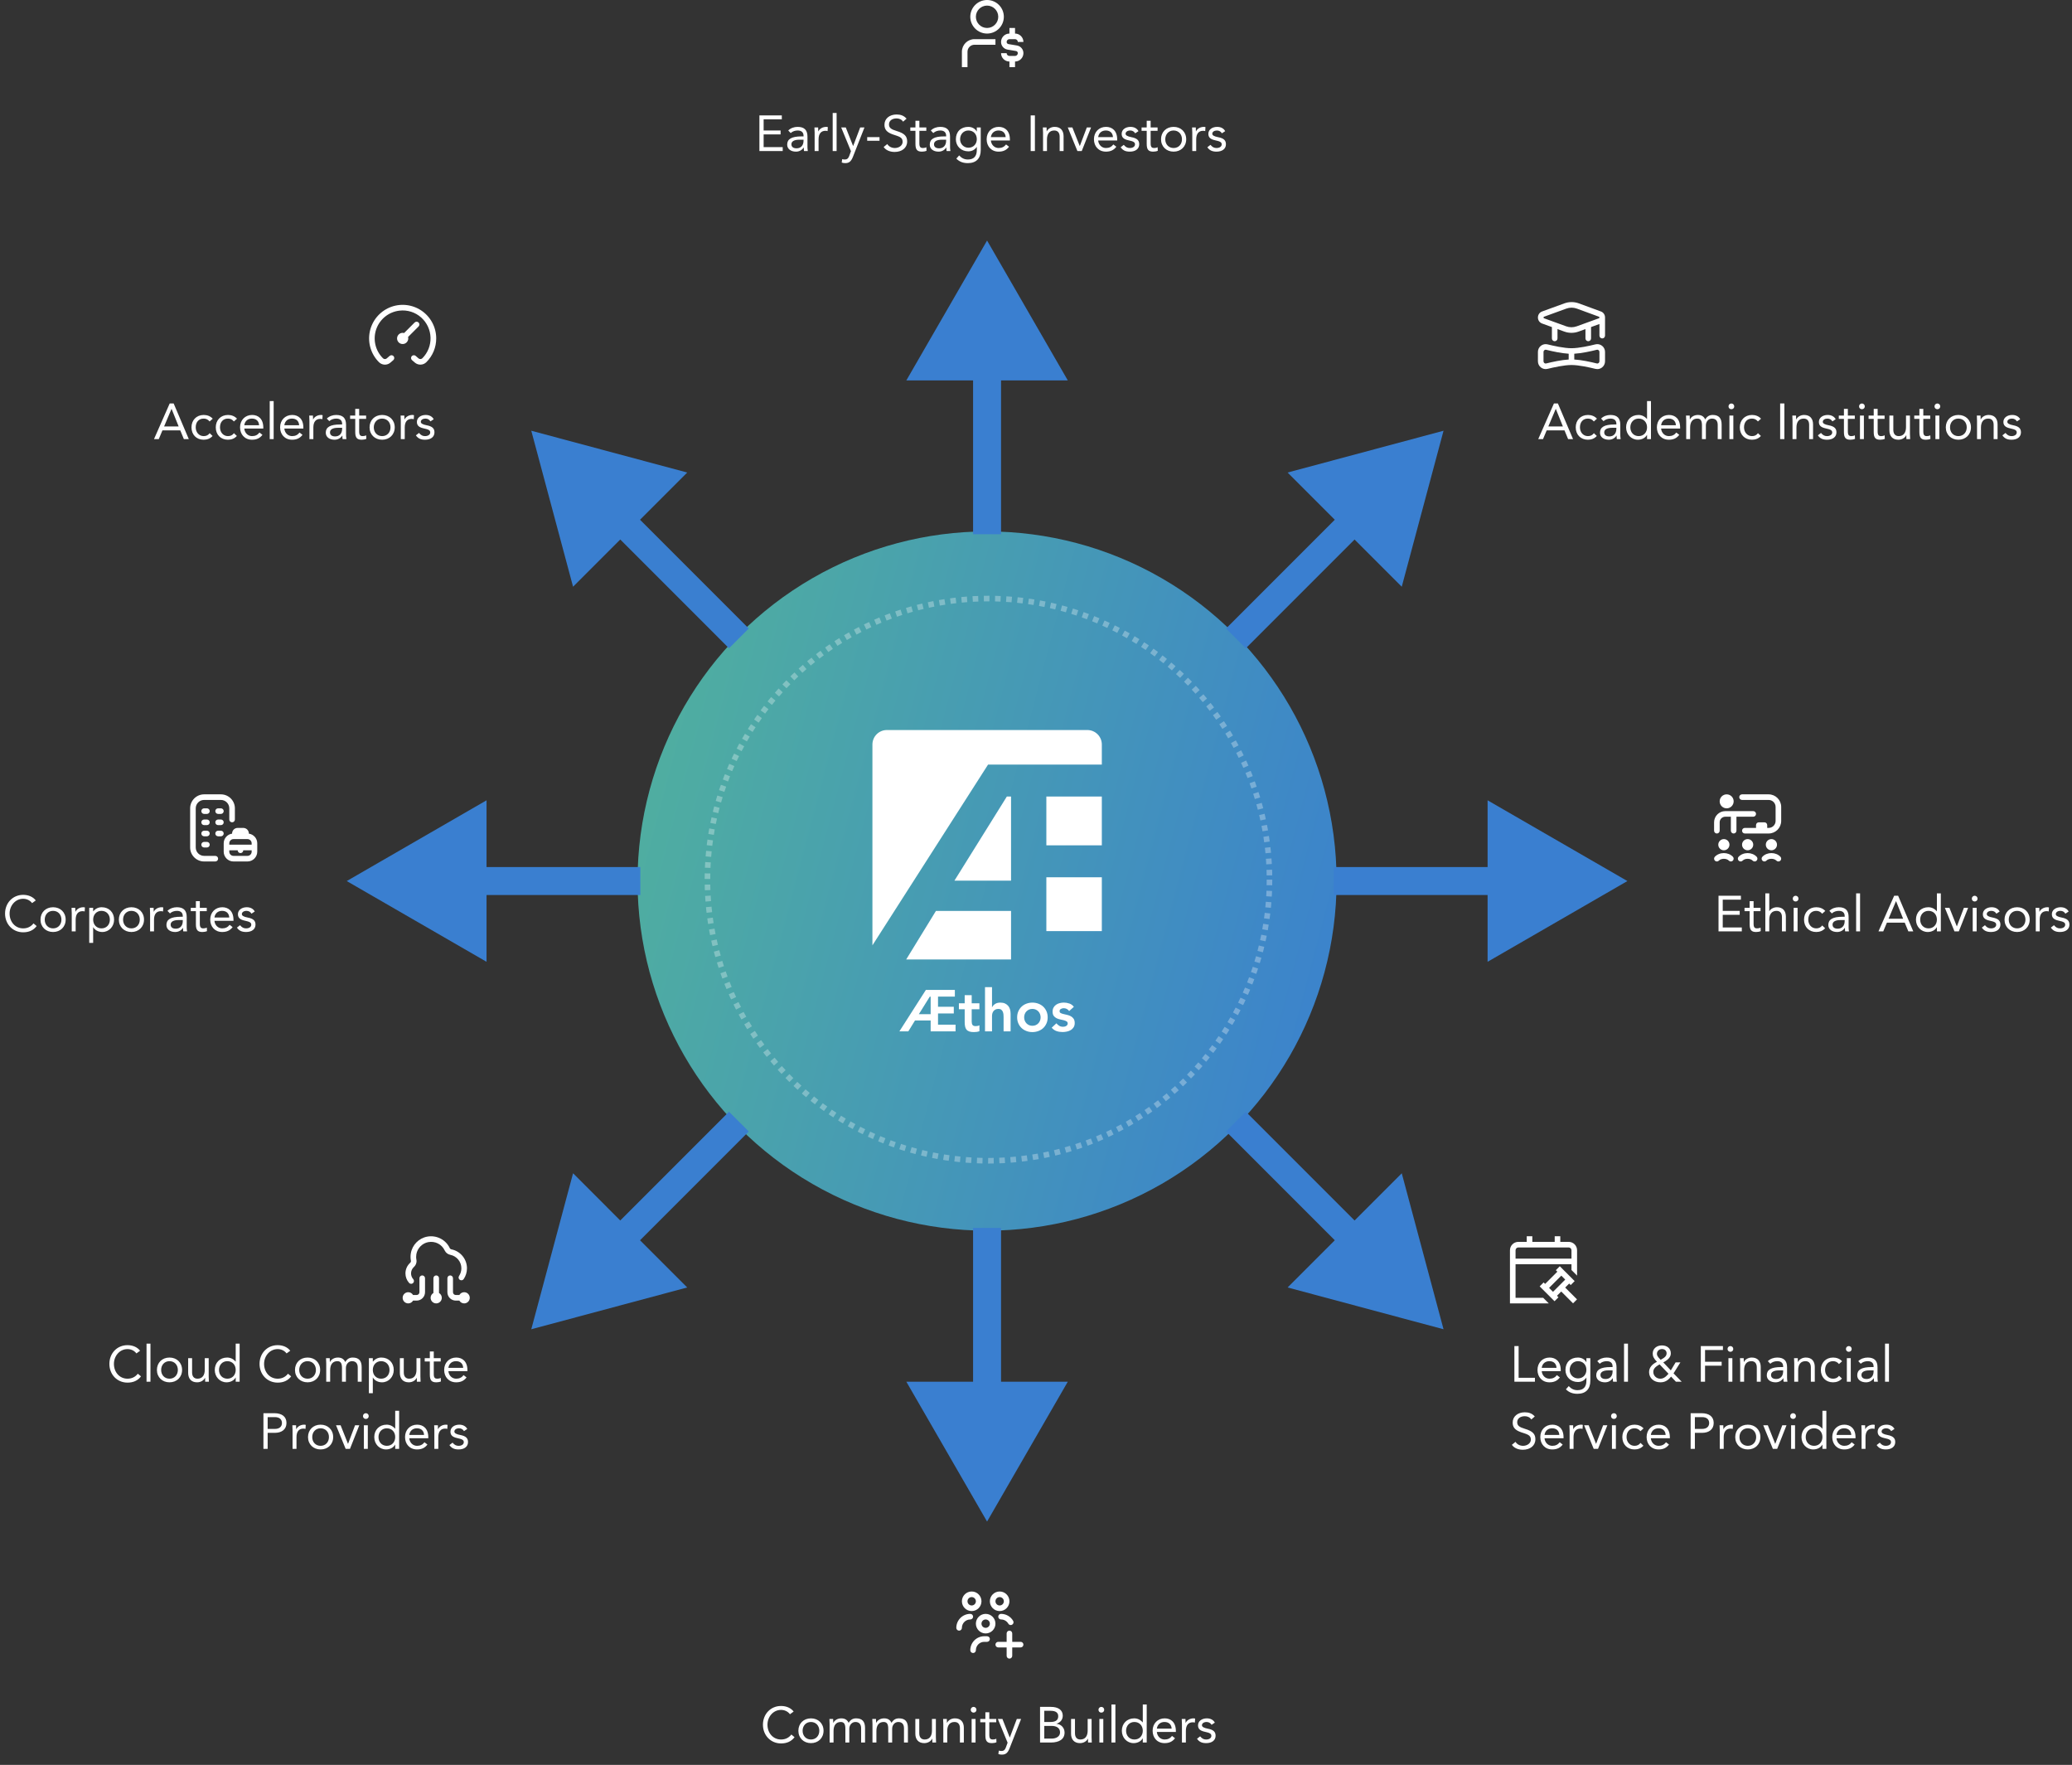 <svg width="741" height="631" viewBox="0 0 741 631" fill="none" xmlns="http://www.w3.org/2000/svg">
<rect x="0" y="0" width="741" height="631" fill="#333333" stroke="none"/>
<circle cx="353" cy="315" r="125" fill="url(#paint0_linear_68_760)"/>
<circle cx="353.5" cy="314.5" r="100.5" stroke="white" stroke-opacity="0.3" stroke-width="2" stroke-dasharray="2 2"/>
<path d="M353 86L324.132 136L381.868 136L353 86ZM348 131L348 191L358 191L358 131L348 131Z" fill="#3A7FD0"/>
<path d="M516.246 154L460.478 168.943L501.303 209.768L516.246 154ZM480.891 182.284L438.464 224.711L445.535 231.782L487.962 189.355L480.891 182.284Z" fill="#3A7FD0"/>
<path d="M516.246 475.246L501.303 419.478L460.478 460.303L516.246 475.246ZM487.962 439.891L445.535 397.464L438.464 404.535L480.891 446.962L487.962 439.891Z" fill="#3A7FD0"/>
<path d="M190 154L245.768 168.943L204.943 209.768L190 154ZM225.355 182.284L267.782 224.711L260.711 231.782L218.284 189.355L225.355 182.284Z" fill="#3A7FD0"/>
<path d="M190 475.246L204.943 419.478L245.768 460.303L190 475.246ZM218.284 439.891L260.711 397.464L267.782 404.535L225.355 446.962L218.284 439.891Z" fill="#3A7FD0"/>
<path d="M353 544L324.132 494L381.868 494L353 544ZM348 499L348 439L358 439L358 499L348 499Z" fill="#3A7FD0"/>
<path d="M582 315L532 286.132L532 343.868L582 315ZM537 310L477 310L477 320L537 320L537 310Z" fill="#3A7FD0"/>
<path d="M124 315L174 286.132L174 343.868L124 315ZM169 310L229 310L229 320L169 320L169 310Z" fill="#3A7FD0"/>
<path d="M332.825 364.852H327.224L324.84 368.739H321.644L331.112 353.93H341.482V356.315H335.461V359.952H341.102V362.337H335.461V366.355H341.733V368.739H332.825V364.852ZM332.825 362.597V356.325H332.515L328.607 362.597H332.835H332.825Z" fill="white"/>
<path d="M342.925 360.844V358.71H344.999V355.804H347.504V358.71H350.259V360.844H347.504V365.233C347.504 365.734 347.594 366.135 347.784 366.425C347.975 366.716 348.345 366.866 348.907 366.866C349.127 366.866 349.377 366.846 349.638 366.796C349.898 366.746 350.109 366.666 350.269 366.555V368.67C350.009 368.79 349.678 368.88 349.297 368.93C348.917 368.98 348.576 369 348.285 369C347.614 369 347.073 368.93 346.642 368.78C346.221 368.63 345.881 368.409 345.64 368.109C345.4 367.808 345.229 367.437 345.139 366.986C345.049 366.535 344.999 366.024 344.999 365.443V360.844H342.925Z" fill="white"/>
<path d="M354.759 360.113H354.799C354.999 359.692 355.34 359.311 355.831 358.97C356.322 358.63 356.963 358.459 357.744 358.459C358.416 358.459 358.977 358.569 359.448 358.79C359.919 359.01 360.299 359.311 360.59 359.672C360.881 360.032 361.091 360.453 361.221 360.924C361.341 361.395 361.412 361.896 361.412 362.407V368.739H358.907V363.659C358.907 363.379 358.897 363.068 358.867 362.728C358.837 362.387 358.766 362.066 358.646 361.766C358.526 361.465 358.346 361.215 358.095 361.014C357.845 360.814 357.504 360.714 357.073 360.714C356.642 360.714 356.302 360.784 356.021 360.924C355.73 361.064 355.5 361.255 355.31 361.485C355.119 361.726 354.989 361.996 354.899 362.297C354.819 362.607 354.769 362.928 354.769 363.259V368.739H352.264V352.928H354.769V360.102L354.759 360.113Z" fill="white"/>
<path d="M363.757 363.73C363.757 362.938 363.897 362.217 364.188 361.565C364.478 360.914 364.859 360.363 365.35 359.902C365.841 359.441 366.412 359.09 367.083 358.84C367.755 358.589 368.466 358.459 369.218 358.459C369.969 358.459 370.68 358.589 371.352 358.84C372.023 359.09 372.604 359.451 373.085 359.902C373.566 360.353 373.957 360.914 374.247 361.565C374.538 362.217 374.678 362.938 374.678 363.73C374.678 364.521 374.538 365.243 374.247 365.894C373.957 366.545 373.576 367.096 373.085 367.557C372.594 368.018 372.023 368.369 371.352 368.619C370.68 368.87 369.969 369 369.218 369C368.466 369 367.755 368.88 367.083 368.619C366.412 368.369 365.831 368.008 365.35 367.557C364.859 367.096 364.478 366.545 364.188 365.894C363.897 365.243 363.757 364.521 363.757 363.73ZM366.262 363.73C366.262 364.12 366.332 364.501 366.462 364.862C366.592 365.222 366.793 365.543 367.043 365.824C367.304 366.104 367.614 366.325 367.975 366.495C368.336 366.665 368.747 366.745 369.207 366.745C369.668 366.745 370.079 366.665 370.44 366.495C370.801 366.325 371.111 366.104 371.372 365.824C371.632 365.543 371.823 365.222 371.953 364.862C372.083 364.501 372.153 364.12 372.153 363.73C372.153 363.339 372.083 362.968 371.953 362.597C371.823 362.237 371.622 361.916 371.372 361.635C371.121 361.355 370.801 361.134 370.44 360.964C370.079 360.794 369.668 360.714 369.207 360.714C368.747 360.714 368.336 360.794 367.975 360.964C367.614 361.134 367.304 361.355 367.043 361.635C366.783 361.916 366.592 362.237 366.462 362.597C366.332 362.958 366.262 363.339 366.262 363.73Z" fill="white"/>
<path d="M382.363 361.485C381.872 360.804 381.22 360.463 380.399 360.463C380.068 360.463 379.737 360.543 379.417 360.714C379.096 360.884 378.936 361.155 378.936 361.525C378.936 361.836 379.066 362.056 379.337 362.197C379.597 362.337 379.938 362.457 380.339 362.547C380.739 362.647 381.18 362.748 381.641 362.848C382.102 362.948 382.543 363.108 382.944 363.329C383.344 363.549 383.685 363.84 383.946 364.22C384.206 364.601 384.346 365.112 384.346 365.764C384.346 366.365 384.216 366.866 383.956 367.276C383.695 367.687 383.365 368.018 382.954 368.268C382.543 368.519 382.082 368.699 381.561 368.809C381.05 368.92 380.529 368.98 380.018 368.98C379.236 368.98 378.515 368.87 377.864 368.649C377.213 368.429 376.621 368.018 376.11 367.437L377.784 365.864C378.104 366.224 378.445 366.525 378.816 366.755C379.186 366.986 379.637 367.096 380.168 367.096C380.349 367.096 380.539 367.076 380.729 367.036C380.92 366.996 381.11 366.926 381.27 366.826C381.441 366.725 381.571 366.605 381.681 366.455C381.781 366.305 381.842 366.134 381.842 365.944C381.842 365.593 381.711 365.333 381.441 365.172C381.17 365.012 380.84 364.872 380.439 364.762C380.038 364.651 379.597 364.561 379.136 364.471C378.665 364.381 378.235 364.231 377.834 364.03C377.433 363.83 377.092 363.549 376.832 363.188C376.571 362.828 376.431 362.327 376.431 361.686C376.431 361.124 376.551 360.644 376.772 360.233C376.992 359.822 377.303 359.481 377.683 359.221C378.064 358.96 378.495 358.76 378.976 358.64C379.457 358.519 379.958 358.449 380.459 358.449C381.13 358.449 381.791 358.569 382.443 358.79C383.094 359.02 383.625 359.411 384.036 359.972L382.363 361.475V361.485Z" fill="white"/>
<g clip-path="url(#clip0_68_760)">
<path d="M334.713 325.684L324.073 343.041H361.578V325.684H334.713Z" fill="white"/>
<path d="M394.042 284.786H374.203V302.226H394.042V284.786Z" fill="white"/>
<path d="M394.042 313.656H374.203V332.904H394.042V313.656Z" fill="white"/>
<path d="M394.041 273.362V266.181C394.041 263.321 391.721 261.006 388.866 261.006H317.175C314.321 261 312 263.321 312 266.175V337.866C312 337.905 312 337.944 312 337.982L353.355 273.362H394.041Z" fill="white"/>
<path d="M341.327 314.859H361.577V284.786H360.073L341.327 314.859Z" fill="white"/>
</g>
<path d="M271.584 54V41.256H279.594V42.66H273.096V46.656H279.162V48.06H273.096V52.596H279.918V54H271.584ZM284.648 54.216C282.812 54.216 281.516 53.244 281.516 51.714C281.516 49.77 282.974 48.762 286.718 48.762H287.366V48.528C287.366 47.286 286.592 46.656 285.278 46.656C284.36 46.656 283.442 46.944 282.776 47.574L281.894 46.656C282.758 45.792 284 45.36 285.242 45.36C287.672 45.36 288.77 46.53 288.77 48.834V52.614C288.77 52.902 288.806 53.424 288.896 54H287.546C287.474 53.784 287.456 53.46 287.456 52.74H287.42C286.79 53.694 285.818 54.216 284.648 54.216ZM285.818 49.95C284.162 49.95 283.028 50.472 283.028 51.57C283.028 52.524 283.694 53.028 284.882 53.028C286.34 53.028 287.366 52.074 287.366 50.274V49.95H285.818ZM295.476 45.36C295.692 45.36 295.854 45.378 296.052 45.45L295.962 46.872C295.692 46.8 295.476 46.764 295.206 46.764C293.586 46.764 292.74 47.88 292.74 49.824V54H291.336V47.448C291.336 46.89 291.264 46.08 291.264 45.576H292.596C292.596 46.098 292.632 46.404 292.632 46.962H292.668C293.118 46.008 294.234 45.36 295.476 45.36ZM299.194 40.392V54H297.79V40.392H299.194ZM300.836 45.576H302.474L305.084 52.182H305.12L307.622 45.576H309.152L305.03 56.07C304.346 57.816 303.572 58.32 302.276 58.32C301.808 58.32 301.394 58.266 301.016 58.104L301.196 56.88C301.484 57.006 301.808 57.024 302.186 57.024C302.888 57.024 303.356 56.7 303.698 55.782L304.328 54.054L300.836 45.576ZM314.542 49.032V50.328H310.132V49.032H314.542ZM320.644 40.932C322.066 40.932 323.254 41.328 324.208 42.426L322.966 43.506C322.462 42.696 321.562 42.336 320.644 42.336C319.042 42.336 317.926 43.164 317.926 44.478C317.926 45.72 318.736 46.26 320.662 46.836C323.578 47.7 324.424 48.78 324.424 50.598C324.424 52.884 322.534 54.324 319.942 54.324C318.196 54.324 316.756 53.658 316.018 52.56L317.314 51.498C317.872 52.416 318.898 52.92 320.032 52.92C321.454 52.92 322.804 52.038 322.804 50.706C322.804 48.996 321.436 48.798 319.294 48.06C317.116 47.304 316.306 46.278 316.306 44.604C316.306 42.39 318.142 40.932 320.644 40.932ZM327.388 46.764H325.552V45.576H327.388V43.182H328.792V45.576H331.276V46.764H328.792V51.264C328.792 52.614 329.242 52.92 330.052 52.92C330.466 52.92 330.934 52.83 331.294 52.632L331.348 53.91C330.844 54.126 330.232 54.216 329.71 54.216C328.09 54.216 327.388 53.568 327.388 51.48V46.764ZM335.642 54.216C333.806 54.216 332.51 53.244 332.51 51.714C332.51 49.77 333.968 48.762 337.712 48.762H338.36V48.528C338.36 47.286 337.586 46.656 336.272 46.656C335.354 46.656 334.436 46.944 333.77 47.574L332.888 46.656C333.752 45.792 334.994 45.36 336.236 45.36C338.666 45.36 339.764 46.53 339.764 48.834V52.614C339.764 52.902 339.8 53.424 339.89 54H338.54C338.468 53.784 338.45 53.46 338.45 52.74H338.414C337.784 53.694 336.812 54.216 335.642 54.216ZM336.812 49.95C335.156 49.95 334.022 50.472 334.022 51.57C334.022 52.524 334.688 53.028 335.876 53.028C337.334 53.028 338.36 52.074 338.36 50.274V49.95H336.812ZM341.844 49.788C341.844 47.106 343.59 45.36 346.308 45.36C347.586 45.36 348.792 46.008 349.296 47.016H349.332V45.576H350.736V53.712C350.736 56.538 349.188 58.32 346.146 58.32C344.508 58.32 343.176 57.888 342.006 56.718L343.014 55.566C343.896 56.52 344.85 57.024 346.146 57.024C348.288 57.024 349.332 55.854 349.332 53.64V52.542H349.296C348.666 53.532 347.568 54.108 346.308 54.108C343.716 54.108 341.844 52.29 341.844 49.788ZM346.308 46.656C344.616 46.656 343.356 47.988 343.356 49.788C343.356 51.48 344.67 52.812 346.326 52.812C348.144 52.812 349.332 51.48 349.332 49.752C349.332 47.934 348.108 46.656 346.308 46.656ZM357.168 45.36C359.364 45.36 361.164 46.746 361.164 49.878V50.22H354.36C354.504 51.786 355.656 52.92 357.132 52.92C358.302 52.92 359.13 52.506 359.796 51.642L360.858 52.47C359.976 53.622 358.842 54.216 357.132 54.216C354.522 54.216 352.848 52.308 352.848 49.788C352.848 47.196 354.666 45.36 357.168 45.36ZM359.652 49.032C359.58 47.574 358.662 46.656 357.096 46.656C355.656 46.656 354.576 47.502 354.36 49.032H359.652ZM370.11 41.256V54H368.598V41.256H370.11ZM372.949 45.576H374.281C374.281 46.098 374.317 46.404 374.317 46.962H374.353C374.803 46.008 375.919 45.36 377.161 45.36C379.303 45.36 380.365 46.692 380.365 48.726V54H378.961V48.888C378.961 47.592 378.385 46.656 377.035 46.656C375.307 46.656 374.425 47.862 374.425 49.878V54H373.021V47.448C373.021 46.89 372.949 46.08 372.949 45.576ZM381.871 45.576H383.509L386.137 52.182H386.173L388.675 45.576H390.187L386.857 54H385.309L381.871 45.576ZM395.541 45.36C397.737 45.36 399.537 46.746 399.537 49.878V50.22H392.733C392.877 51.786 394.029 52.92 395.505 52.92C396.675 52.92 397.503 52.506 398.169 51.642L399.231 52.47C398.349 53.622 397.215 54.216 395.505 54.216C392.895 54.216 391.221 52.308 391.221 49.788C391.221 47.196 393.039 45.36 395.541 45.36ZM398.025 49.032C397.953 47.574 397.035 46.656 395.469 46.656C394.029 46.656 392.949 47.502 392.733 49.032H398.025ZM404.283 45.36C405.579 45.36 406.623 45.9 407.145 46.89L405.975 47.664C405.615 47.07 405.039 46.656 404.193 46.656C403.257 46.656 402.537 47.124 402.537 47.826C402.537 48.384 403.203 48.78 404.643 49.05C406.659 49.428 407.415 50.202 407.415 51.57C407.415 53.226 406.083 54.216 404.049 54.216C402.483 54.216 401.511 53.73 400.773 52.65L401.889 51.786C402.591 52.632 403.203 52.92 404.049 52.92C405.111 52.92 405.903 52.416 405.903 51.624C405.903 50.85 405.381 50.544 403.527 50.148C401.853 49.788 401.133 49.104 401.133 47.844C401.133 46.314 402.555 45.36 404.283 45.36ZM410.093 46.764H408.257V45.576H410.093V43.182H411.497V45.576H413.981V46.764H411.497V51.264C411.497 52.614 411.947 52.92 412.757 52.92C413.171 52.92 413.639 52.83 413.999 52.632L414.053 53.91C413.549 54.126 412.937 54.216 412.415 54.216C410.795 54.216 410.093 53.568 410.093 51.48V46.764ZM419.715 45.36C422.325 45.36 424.215 47.178 424.215 49.788C424.215 52.38 422.325 54.216 419.715 54.216C417.105 54.216 415.215 52.38 415.215 49.788C415.215 47.214 417.069 45.36 419.715 45.36ZM416.727 49.788C416.727 51.606 417.951 52.92 419.715 52.92C421.515 52.92 422.703 51.57 422.703 49.788C422.703 48.006 421.515 46.656 419.697 46.656C417.933 46.656 416.727 48.006 416.727 49.788ZM430.529 45.36C430.745 45.36 430.907 45.378 431.105 45.45L431.015 46.872C430.745 46.8 430.529 46.764 430.259 46.764C428.639 46.764 427.793 47.88 427.793 49.824V54H426.389V47.448C426.389 46.89 426.317 46.08 426.317 45.576H427.649C427.649 46.098 427.685 46.404 427.685 46.962H427.721C428.171 46.008 429.287 45.36 430.529 45.36ZM435.291 45.36C436.587 45.36 437.631 45.9 438.153 46.89L436.983 47.664C436.623 47.07 436.047 46.656 435.201 46.656C434.265 46.656 433.545 47.124 433.545 47.826C433.545 48.384 434.211 48.78 435.651 49.05C437.667 49.428 438.423 50.202 438.423 51.57C438.423 53.226 437.091 54.216 435.057 54.216C433.491 54.216 432.519 53.73 431.781 52.65L432.897 51.786C433.599 52.632 434.211 52.92 435.057 52.92C436.119 52.92 436.911 52.416 436.911 51.624C436.911 50.85 436.389 50.544 434.535 50.148C432.861 49.788 432.141 49.104 432.141 47.844C432.141 46.314 433.563 45.36 435.291 45.36Z" fill="white"/>
<path d="M348.5 14H356V16H348.5C347.121 16 346 17.122 346 18.5V24H344V18.5C344 16.019 346.019 14 348.5 14ZM359 6C359 9.309 356.309 12 353 12C349.691 12 347 9.309 347 6C347 2.691 349.691 0 353 0C356.309 0 359 2.691 359 6ZM357 6C357 3.794 355.206 2 353 2C350.794 2 349 3.794 349 6C349 8.206 350.794 10 353 10C355.206 10 357 8.206 357 6ZM363.685 16.267L360.644 15.76C360.271 15.698 360 15.378 360 15C360 14.449 360.448 14 361 14H363C363.552 14 364 14.449 364 15H366C366 13.346 364.654 12 363 12V10H361V12C359.346 12 358 13.346 358 15C358 16.36 358.974 17.51 360.315 17.733L363.356 18.24C363.729 18.302 364 18.622 364 19C364 19.551 363.552 20 363 20H361C360.448 20 360 19.551 360 19H358C358 20.654 359.346 22 361 22V24H363V22C364.654 22 366 20.654 366 19C366 17.64 365.026 16.49 363.685 16.267Z" fill="white"/>
<path d="M551.818 157H550.108L555.724 144.256H557.146L562.564 157H560.8L559.504 153.868H553.132L551.818 157ZM553.726 152.464H558.928L556.408 146.2H556.372L553.726 152.464ZM567.894 148.36C569.118 148.36 570.27 148.774 571.116 149.692L570 150.682C569.406 149.962 568.722 149.656 567.876 149.656C566.13 149.656 565.032 150.898 565.032 152.788C565.032 154.552 566.202 155.92 567.876 155.92C568.794 155.92 569.496 155.596 570.018 154.876L571.062 155.866C570.252 156.802 569.1 157.216 567.876 157.216C565.284 157.216 563.52 155.398 563.52 152.788C563.52 150.214 565.302 148.36 567.894 148.36ZM575.335 157.216C573.499 157.216 572.203 156.244 572.203 154.714C572.203 152.77 573.661 151.762 577.405 151.762H578.053V151.528C578.053 150.286 577.279 149.656 575.965 149.656C575.047 149.656 574.129 149.944 573.463 150.574L572.581 149.656C573.445 148.792 574.687 148.36 575.929 148.36C578.359 148.36 579.457 149.53 579.457 151.834V155.614C579.457 155.902 579.493 156.424 579.583 157H578.233C578.161 156.784 578.143 156.46 578.143 155.74H578.107C577.477 156.694 576.505 157.216 575.335 157.216ZM576.505 152.95C574.849 152.95 573.715 153.472 573.715 154.57C573.715 155.524 574.381 156.028 575.569 156.028C577.027 156.028 578.053 155.074 578.053 153.274V152.95H576.505ZM585.749 157.216C583.373 157.216 581.537 155.29 581.537 152.788C581.537 150.232 583.337 148.36 585.965 148.36C587.153 148.36 588.215 148.882 588.989 149.8H589.025V143.392H590.429V157H589.025V155.506H588.989C588.413 156.568 587.135 157.216 585.749 157.216ZM583.049 152.788C583.049 154.606 584.273 155.92 586.037 155.92C587.837 155.92 589.025 154.57 589.025 152.788C589.025 151.006 587.855 149.656 586.019 149.656C584.255 149.656 583.049 151.006 583.049 152.788ZM596.861 148.36C599.057 148.36 600.857 149.746 600.857 152.878V153.22H594.053C594.197 154.786 595.349 155.92 596.825 155.92C597.995 155.92 598.823 155.506 599.489 154.642L600.551 155.47C599.669 156.622 598.535 157.216 596.825 157.216C594.215 157.216 592.541 155.308 592.541 152.788C592.541 150.196 594.359 148.36 596.861 148.36ZM599.345 152.032C599.273 150.574 598.355 149.656 596.789 149.656C595.349 149.656 594.269 150.502 594.053 152.032H599.345ZM602.957 148.576H604.289C604.289 149.098 604.325 149.404 604.325 149.962H604.361C604.811 149.008 605.909 148.36 607.187 148.36C608.339 148.36 609.275 148.756 609.833 149.962C610.499 148.864 611.309 148.36 612.515 148.36C614.693 148.36 615.701 149.512 615.701 151.798V157H614.297V151.906C614.297 150.466 613.595 149.656 612.245 149.656C610.985 149.656 610.067 150.754 610.067 152.086V157H608.663V152.122C608.663 150.484 608.249 149.656 607.025 149.656C605.333 149.656 604.433 150.844 604.433 152.878V157H603.029V150.448C603.029 149.89 602.957 149.08 602.957 148.576ZM619.185 144.256C619.743 144.256 620.211 144.706 620.211 145.282C620.211 145.876 619.779 146.308 619.185 146.308C618.591 146.308 618.159 145.876 618.159 145.282C618.159 144.706 618.627 144.256 619.185 144.256ZM619.887 148.576V157H618.483V148.576H619.887ZM626.57 148.36C627.794 148.36 628.946 148.774 629.792 149.692L628.676 150.682C628.082 149.962 627.398 149.656 626.552 149.656C624.806 149.656 623.708 150.898 623.708 152.788C623.708 154.552 624.878 155.92 626.552 155.92C627.47 155.92 628.172 155.596 628.694 154.876L629.738 155.866C628.928 156.802 627.776 157.216 626.552 157.216C623.96 157.216 622.196 155.398 622.196 152.788C622.196 150.214 623.978 148.36 626.57 148.36ZM638.139 144.256V157H636.627V144.256H638.139ZM640.979 148.576H642.311C642.311 149.098 642.347 149.404 642.347 149.962H642.383C642.833 149.008 643.949 148.36 645.191 148.36C647.333 148.36 648.395 149.692 648.395 151.726V157H646.991V151.888C646.991 150.592 646.415 149.656 645.065 149.656C643.337 149.656 642.455 150.862 642.455 152.878V157H641.051V150.448C641.051 149.89 640.979 149.08 640.979 148.576ZM653.627 148.36C654.923 148.36 655.967 148.9 656.489 149.89L655.319 150.664C654.959 150.07 654.383 149.656 653.537 149.656C652.601 149.656 651.881 150.124 651.881 150.826C651.881 151.384 652.547 151.78 653.987 152.05C656.003 152.428 656.759 153.202 656.759 154.57C656.759 156.226 655.427 157.216 653.393 157.216C651.827 157.216 650.855 156.73 650.117 155.65L651.233 154.786C651.935 155.632 652.547 155.92 653.393 155.92C654.455 155.92 655.247 155.416 655.247 154.624C655.247 153.85 654.725 153.544 652.871 153.148C651.197 152.788 650.477 152.104 650.477 150.844C650.477 149.314 651.899 148.36 653.627 148.36ZM659.437 149.764H657.601V148.576H659.437V146.182H660.841V148.576H663.325V149.764H660.841V154.264C660.841 155.614 661.291 155.92 662.101 155.92C662.515 155.92 662.983 155.83 663.343 155.632L663.397 156.91C662.893 157.126 662.281 157.216 661.759 157.216C660.139 157.216 659.437 156.568 659.437 154.48V149.764ZM665.873 144.256C666.431 144.256 666.899 144.706 666.899 145.282C666.899 145.876 666.467 146.308 665.873 146.308C665.279 146.308 664.847 145.876 664.847 145.282C664.847 144.706 665.315 144.256 665.873 144.256ZM666.575 148.576V157H665.171V148.576H666.575ZM670.089 149.764H668.253V148.576H670.089V146.182H671.493V148.576H673.977V149.764H671.493V154.264C671.493 155.614 671.943 155.92 672.753 155.92C673.167 155.92 673.635 155.83 673.995 155.632L674.049 156.91C673.545 157.126 672.933 157.216 672.411 157.216C670.791 157.216 670.089 156.568 670.089 154.48V149.764ZM675.697 153.85V148.576H677.101V153.688C677.101 154.966 677.677 155.92 679.027 155.92C680.773 155.92 681.637 154.66 681.637 152.752V148.576H683.041V155.128C683.041 155.65 683.113 156.55 683.113 157H681.781C681.781 156.406 681.745 156.172 681.745 155.614H681.709C681.277 156.55 680.179 157.216 678.883 157.216C676.795 157.216 675.697 155.884 675.697 153.85ZM686.419 149.764H684.583V148.576H686.419V146.182H687.823V148.576H690.307V149.764H687.823V154.264C687.823 155.614 688.273 155.92 689.083 155.92C689.497 155.92 689.965 155.83 690.325 155.632L690.379 156.91C689.875 157.126 689.263 157.216 688.741 157.216C687.121 157.216 686.419 156.568 686.419 154.48V149.764ZM692.855 144.256C693.413 144.256 693.881 144.706 693.881 145.282C693.881 145.876 693.449 146.308 692.855 146.308C692.261 146.308 691.829 145.876 691.829 145.282C691.829 144.706 692.297 144.256 692.855 144.256ZM693.557 148.576V157H692.153V148.576H693.557ZM700.366 148.36C702.976 148.36 704.866 150.178 704.866 152.788C704.866 155.38 702.976 157.216 700.366 157.216C697.756 157.216 695.866 155.38 695.866 152.788C695.866 150.214 697.72 148.36 700.366 148.36ZM697.378 152.788C697.378 154.606 698.602 155.92 700.366 155.92C702.166 155.92 703.354 154.57 703.354 152.788C703.354 151.006 702.166 149.656 700.348 149.656C698.584 149.656 697.378 151.006 697.378 152.788ZM706.967 148.576H708.299C708.299 149.098 708.335 149.404 708.335 149.962H708.371C708.821 149.008 709.937 148.36 711.179 148.36C713.321 148.36 714.383 149.692 714.383 151.726V157H712.979V151.888C712.979 150.592 712.403 149.656 711.053 149.656C709.325 149.656 708.443 150.862 708.443 152.878V157H707.039V150.448C707.039 149.89 706.967 149.08 706.967 148.576ZM719.615 148.36C720.911 148.36 721.955 148.9 722.477 149.89L721.307 150.664C720.947 150.07 720.371 149.656 719.525 149.656C718.589 149.656 717.869 150.124 717.869 150.826C717.869 151.384 718.535 151.78 719.975 152.05C721.991 152.428 722.747 153.202 722.747 154.57C722.747 156.226 721.415 157.216 719.381 157.216C717.815 157.216 716.843 156.73 716.105 155.65L717.221 154.786C717.923 155.632 718.535 155.92 719.381 155.92C720.443 155.92 721.235 155.416 721.235 154.624C721.235 153.85 720.713 153.544 718.859 153.148C717.185 152.788 716.465 152.104 716.465 150.844C716.465 149.314 717.887 148.36 719.615 148.36Z" fill="white"/>
<g clip-path="url(#clip1_68_760)">
<path d="M572.93 123.623C572.253 123.095 571.388 122.912 570.555 123.12C568.496 123.636 564.648 124.5 562 124.5C559.352 124.5 555.504 123.635 553.446 123.12C552.613 122.913 551.747 123.096 551.07 123.623C550.39 124.154 550 124.953 550 125.817V129.183C550 130.047 550.39 130.846 551.07 131.377C551.747 131.905 552.612 132.088 553.445 131.88C555.504 131.364 559.352 130.5 562 130.5C564.648 130.5 568.496 131.365 570.554 131.88C570.78 131.936 571.007 131.964 571.233 131.964C571.842 131.964 572.436 131.762 572.93 131.377C573.61 130.846 574 130.047 574 129.183V125.817C574 124.953 573.61 124.154 572.93 123.623ZM561 128.533C558.423 128.685 555.274 129.361 552.959 129.94C552.643 130.019 552.41 129.886 552.3 129.8C552.109 129.651 552 129.426 552 129.183V125.817C552 125.574 552.109 125.349 552.3 125.2C552.41 125.113 552.641 124.98 552.96 125.06C555.275 125.639 558.423 126.315 561 126.467V128.533ZM572 129.183C572 129.426 571.891 129.651 571.7 129.8C571.589 129.886 571.356 130.019 571.04 129.94C568.725 129.361 565.577 128.685 563 128.533V126.467C565.577 126.315 568.726 125.639 571.041 125.06C571.356 124.979 571.589 125.113 571.7 125.2C571.891 125.349 572 125.574 572 125.817V129.183ZM572.523 111.359L564.621 108.459C562.964 107.852 561.141 107.848 559.485 108.452L551.486 111.362C550.584 111.691 550.001 112.536 550.002 113.514C550.002 114.493 550.586 115.337 551.488 115.664L555 116.938V120.999C555 121.551 555.448 121.999 556 121.999C556.552 121.999 557 121.551 557 120.999V117.663L559.442 118.549C560.265 118.848 561.13 118.997 561.994 118.997C562.858 118.997 563.722 118.848 564.544 118.549L567 117.658V120.998C567 121.55 567.448 121.998 568 121.998C568.552 121.998 569 121.55 569 120.998V116.932L572 115.844V119.998C572 120.55 572.448 120.998 573 120.998C573.552 120.998 574 120.55 574 119.998V113.523C574 113.523 574.002 113.515 574.002 113.51C574.003 112.532 573.423 111.687 572.523 111.357V111.359ZM571.833 113.779L563.862 116.671C562.655 117.107 561.328 117.108 560.123 116.671L552.169 113.785C552.023 113.732 552.001 113.592 552.001 113.514C552.001 113.436 552.022 113.296 552.168 113.243L560.168 110.332C560.772 110.112 561.406 110.002 562.041 110.002C562.681 110.002 563.321 110.114 563.93 110.337L571.833 113.237C571.974 113.289 571.997 113.42 571.999 113.5C571.997 113.58 571.975 113.728 571.833 113.779Z" fill="white"/>
</g>
<path d="M614.584 333V320.256H622.594V321.66H616.096V325.656H622.162V327.06H616.096V331.596H622.918V333H614.584ZM625.722 325.764H623.886V324.576H625.722V322.182H627.126V324.576H629.61V325.764H627.126V330.264C627.126 331.614 627.576 331.92 628.386 331.92C628.8 331.92 629.268 331.83 629.628 331.632L629.682 332.91C629.178 333.126 628.566 333.216 628.044 333.216C626.424 333.216 625.722 332.568 625.722 330.48V325.764ZM632.734 333H631.33V319.392H632.734V325.746H632.77C633.274 324.9 634.354 324.36 635.488 324.36C637.594 324.36 638.674 325.692 638.674 327.726V333H637.27V327.888C637.27 326.592 636.694 325.656 635.344 325.656C633.616 325.656 632.734 326.88 632.734 328.824V333ZM642.16 320.256C642.718 320.256 643.186 320.706 643.186 321.282C643.186 321.876 642.754 322.308 642.16 322.308C641.566 322.308 641.134 321.876 641.134 321.282C641.134 320.706 641.602 320.256 642.16 320.256ZM642.862 324.576V333H641.458V324.576H642.862ZM649.544 324.36C650.768 324.36 651.92 324.774 652.766 325.692L651.65 326.682C651.056 325.962 650.372 325.656 649.526 325.656C647.78 325.656 646.682 326.898 646.682 328.788C646.682 330.552 647.852 331.92 649.526 331.92C650.444 331.92 651.146 331.596 651.668 330.876L652.712 331.866C651.902 332.802 650.75 333.216 649.526 333.216C646.934 333.216 645.17 331.398 645.17 328.788C645.17 326.214 646.952 324.36 649.544 324.36ZM656.986 333.216C655.15 333.216 653.854 332.244 653.854 330.714C653.854 328.77 655.312 327.762 659.056 327.762H659.704V327.528C659.704 326.286 658.93 325.656 657.616 325.656C656.698 325.656 655.78 325.944 655.114 326.574L654.232 325.656C655.096 324.792 656.338 324.36 657.58 324.36C660.01 324.36 661.108 325.53 661.108 327.834V331.614C661.108 331.902 661.144 332.424 661.234 333H659.884C659.812 332.784 659.794 332.46 659.794 331.74H659.758C659.128 332.694 658.156 333.216 656.986 333.216ZM658.156 328.95C656.5 328.95 655.366 329.472 655.366 330.57C655.366 331.524 656.032 332.028 657.22 332.028C658.678 332.028 659.704 331.074 659.704 329.274V328.95H658.156ZM665.204 319.392V333H663.8V319.392H665.204ZM673.494 333H671.784L677.4 320.256H678.822L684.24 333H682.476L681.18 329.868H674.808L673.494 333ZM675.402 328.464H680.604L678.084 322.2H678.048L675.402 328.464ZM689.408 333.216C687.032 333.216 685.196 331.29 685.196 328.788C685.196 326.232 686.996 324.36 689.624 324.36C690.812 324.36 691.874 324.882 692.648 325.8H692.684V319.392H694.088V333H692.684V331.506H692.648C692.072 332.568 690.794 333.216 689.408 333.216ZM686.708 328.788C686.708 330.606 687.932 331.92 689.696 331.92C691.496 331.92 692.684 330.57 692.684 328.788C692.684 327.006 691.514 325.656 689.678 325.656C687.914 325.656 686.708 327.006 686.708 328.788ZM695.534 324.576H697.172L699.8 331.182H699.836L702.338 324.576H703.85L700.52 333H698.972L695.534 324.576ZM706.197 320.256C706.755 320.256 707.223 320.706 707.223 321.282C707.223 321.876 706.791 322.308 706.197 322.308C705.603 322.308 705.171 321.876 705.171 321.282C705.171 320.706 705.639 320.256 706.197 320.256ZM706.899 324.576V333H705.495V324.576H706.899ZM712.267 324.36C713.563 324.36 714.607 324.9 715.129 325.89L713.959 326.664C713.599 326.07 713.023 325.656 712.177 325.656C711.241 325.656 710.521 326.124 710.521 326.826C710.521 327.384 711.187 327.78 712.627 328.05C714.643 328.428 715.399 329.202 715.399 330.57C715.399 332.226 714.067 333.216 712.033 333.216C710.467 333.216 709.495 332.73 708.757 331.65L709.873 330.786C710.575 331.632 711.187 331.92 712.033 331.92C713.095 331.92 713.887 331.416 713.887 330.624C713.887 329.85 713.365 329.544 711.511 329.148C709.837 328.788 709.117 328.104 709.117 326.844C709.117 325.314 710.539 324.36 712.267 324.36ZM721.371 324.36C723.981 324.36 725.871 326.178 725.871 328.788C725.871 331.38 723.981 333.216 721.371 333.216C718.761 333.216 716.871 331.38 716.871 328.788C716.871 326.214 718.725 324.36 721.371 324.36ZM718.383 328.788C718.383 330.606 719.607 331.92 721.371 331.92C723.171 331.92 724.359 330.57 724.359 328.788C724.359 327.006 723.171 325.656 721.353 325.656C719.589 325.656 718.383 327.006 718.383 328.788ZM732.185 324.36C732.401 324.36 732.563 324.378 732.761 324.45L732.671 325.872C732.401 325.8 732.185 325.764 731.915 325.764C730.295 325.764 729.449 326.88 729.449 328.824V333H728.045V326.448C728.045 325.89 727.973 325.08 727.973 324.576H729.305C729.305 325.098 729.341 325.404 729.341 325.962H729.377C729.827 325.008 730.943 324.36 732.185 324.36ZM736.947 324.36C738.243 324.36 739.287 324.9 739.809 325.89L738.639 326.664C738.279 326.07 737.703 325.656 736.857 325.656C735.921 325.656 735.201 326.124 735.201 326.826C735.201 327.384 735.867 327.78 737.307 328.05C739.323 328.428 740.079 329.202 740.079 330.57C740.079 332.226 738.747 333.216 736.713 333.216C735.147 333.216 734.175 332.73 733.437 331.65L734.553 330.786C735.255 331.632 735.867 331.92 736.713 331.92C737.775 331.92 738.567 331.416 738.567 330.624C738.567 329.85 738.045 329.544 736.191 329.148C734.517 328.788 733.797 328.104 733.797 326.844C733.797 325.314 735.219 324.36 736.947 324.36Z" fill="white"/>
<g clip-path="url(#clip2_68_760)">
<path d="M615 286.5C615 285.119 616.119 284 617.5 284C618.881 284 620 285.119 620 286.5C620 287.881 618.881 289 617.5 289C616.119 289 615 287.881 615 286.5ZM627 292C627.552 292 628 291.553 628 291C628 290.447 627.552 290 627 290H617C614.794 290 613 291.794 613 294V297C613 297.553 613.448 298 614 298C614.552 298 615 297.553 615 297V294C615 292.897 615.897 292 617 292H619V297C619 297.553 619.448 298 620 298C620.552 298 621 297.553 621 297V292H627ZM632.5 284H623C622.448 284 622 284.447 622 285C622 285.553 622.448 286 623 286H632.5C633.878 286 635 287.121 635 288.5V293.5C635 294.879 633.878 296 632.5 296H632V295C632 294.447 631.552 294 631 294H629C628.448 294 628 294.447 628 295V296H624C623.448 296 623 296.447 623 297C623 297.553 623.448 298 624 298H632.5C634.981 298 637 295.981 637 293.5V288.5C637 286.019 634.981 284 632.5 284ZM633.5 305C632.243 305 631.067 305.478 630.275 306.311C629.894 306.711 629.91 307.345 630.311 307.725C630.711 308.107 631.344 308.089 631.725 307.69C632.545 306.827 634.455 306.827 635.276 307.69C635.472 307.896 635.736 308.001 636.001 308.001C636.249 308.001 636.497 307.91 636.69 307.726C637.09 307.346 637.107 306.712 636.726 306.312C635.934 305.479 634.759 305.001 633.501 305.001L633.5 305ZM625 305C623.743 305 622.567 305.478 621.775 306.311C621.394 306.711 621.41 307.345 621.811 307.725C622.211 308.107 622.845 308.089 623.225 307.69C624.045 306.827 625.955 306.827 626.776 307.69C626.972 307.896 627.236 308.001 627.501 308.001C627.749 308.001 627.997 307.91 628.19 307.726C628.59 307.346 628.607 306.712 628.226 306.312C627.434 305.479 626.259 305.001 625.001 305.001L625 305ZM616.5 305C615.243 305 614.067 305.478 613.275 306.311C612.894 306.711 612.91 307.345 613.311 307.725C613.711 308.107 614.345 308.089 614.725 307.69C615.545 306.827 617.455 306.827 618.276 307.69C618.472 307.896 618.736 308.001 619.001 308.001C619.249 308.001 619.497 307.91 619.69 307.726C620.09 307.346 620.107 306.712 619.726 306.312C618.934 305.479 617.759 305.001 616.501 305.001L616.5 305ZM618.5 302C618.5 300.895 617.605 300 616.5 300C615.395 300 614.5 300.895 614.5 302C614.5 303.105 615.395 304 616.5 304C617.605 304 618.5 303.105 618.5 302ZM627 302C627 300.895 626.105 300 625 300C623.895 300 623 300.895 623 302C623 303.105 623.895 304 625 304C626.105 304 627 303.105 627 302ZM635.5 302C635.5 300.895 634.605 300 633.5 300C632.395 300 631.5 300.895 631.5 302C631.5 303.105 632.395 304 633.5 304C634.605 304 635.5 303.105 635.5 302Z" fill="white"/>
</g>
<path d="M543.096 481.256V492.596H548.928V494H541.584V481.256H543.096ZM554.166 485.36C556.362 485.36 558.162 486.746 558.162 489.878V490.22H551.358C551.502 491.786 552.654 492.92 554.13 492.92C555.3 492.92 556.128 492.506 556.794 491.642L557.856 492.47C556.974 493.622 555.84 494.216 554.13 494.216C551.52 494.216 549.846 492.308 549.846 489.788C549.846 487.196 551.664 485.36 554.166 485.36ZM556.65 489.032C556.578 487.574 555.66 486.656 554.094 486.656C552.654 486.656 551.574 487.502 551.358 489.032H556.65ZM559.848 489.788C559.848 487.106 561.594 485.36 564.312 485.36C565.59 485.36 566.796 486.008 567.3 487.016H567.336V485.576H568.74V493.712C568.74 496.538 567.192 498.32 564.15 498.32C562.512 498.32 561.18 497.888 560.01 496.718L561.018 495.566C561.9 496.52 562.854 497.024 564.15 497.024C566.292 497.024 567.336 495.854 567.336 493.64V492.542H567.3C566.67 493.532 565.572 494.108 564.312 494.108C561.72 494.108 559.848 492.29 559.848 489.788ZM564.312 486.656C562.62 486.656 561.36 487.988 561.36 489.788C561.36 491.48 562.674 492.812 564.33 492.812C566.148 492.812 567.336 491.48 567.336 489.752C567.336 487.934 566.112 486.656 564.312 486.656ZM573.984 494.216C572.148 494.216 570.852 493.244 570.852 491.714C570.852 489.77 572.31 488.762 576.054 488.762H576.702V488.528C576.702 487.286 575.928 486.656 574.614 486.656C573.696 486.656 572.778 486.944 572.112 487.574L571.23 486.656C572.094 485.792 573.336 485.36 574.578 485.36C577.008 485.36 578.106 486.53 578.106 488.834V492.614C578.106 492.902 578.142 493.424 578.232 494H576.882C576.81 493.784 576.792 493.46 576.792 492.74H576.756C576.126 493.694 575.154 494.216 573.984 494.216ZM575.154 489.95C573.498 489.95 572.364 490.472 572.364 491.57C572.364 492.524 573.03 493.028 574.218 493.028C575.676 493.028 576.702 492.074 576.702 490.274V489.95H575.154ZM582.202 480.392V494H580.798V480.392H582.202ZM594.344 481.022C596.234 481.022 597.53 482.138 597.53 483.848C597.53 485.126 596.648 486.152 594.83 487.088L597.53 489.95L599.24 487.088H600.95L598.502 491.012L601.418 494H599.348L597.62 492.164C596.468 493.622 595.334 494.216 593.804 494.216C591.482 494.216 589.754 492.704 589.754 490.58C589.754 489.05 590.708 487.772 592.58 486.89C591.446 485.756 591.05 484.892 591.05 483.938C591.05 482.138 592.508 481.022 594.344 481.022ZM592.562 484.028C592.562 484.514 592.688 484.982 593.894 486.17C595.658 485.252 596.018 484.604 596.018 483.812C596.018 482.93 595.334 482.318 594.38 482.318C593.354 482.318 592.562 483.038 592.562 484.028ZM591.266 490.526C591.266 491.84 592.382 492.92 593.75 492.92C594.74 492.92 595.532 492.506 596.702 491.156L593.516 487.808C591.77 488.762 591.266 489.536 591.266 490.526ZM608.258 494V481.256H616.16V482.66H609.77V486.872H615.71V488.276H609.77V494H608.258ZM618.836 481.256C619.394 481.256 619.862 481.706 619.862 482.282C619.862 482.876 619.43 483.308 618.836 483.308C618.242 483.308 617.81 482.876 617.81 482.282C617.81 481.706 618.278 481.256 618.836 481.256ZM619.538 485.576V494H618.134V485.576H619.538ZM622.26 485.576H623.592C623.592 486.098 623.628 486.404 623.628 486.962H623.664C624.114 486.008 625.23 485.36 626.472 485.36C628.614 485.36 629.676 486.692 629.676 488.726V494H628.272V488.888C628.272 487.592 627.696 486.656 626.346 486.656C624.618 486.656 623.736 487.862 623.736 489.878V494H622.332V487.448C622.332 486.89 622.26 486.08 622.26 485.576ZM634.98 494.216C633.144 494.216 631.848 493.244 631.848 491.714C631.848 489.77 633.306 488.762 637.05 488.762H637.698V488.528C637.698 487.286 636.924 486.656 635.61 486.656C634.692 486.656 633.774 486.944 633.108 487.574L632.226 486.656C633.09 485.792 634.332 485.36 635.574 485.36C638.004 485.36 639.102 486.53 639.102 488.834V492.614C639.102 492.902 639.138 493.424 639.228 494H637.878C637.806 493.784 637.788 493.46 637.788 492.74H637.752C637.122 493.694 636.15 494.216 634.98 494.216ZM636.15 489.95C634.494 489.95 633.36 490.472 633.36 491.57C633.36 492.524 634.026 493.028 635.214 493.028C636.672 493.028 637.698 492.074 637.698 490.274V489.95H636.15ZM641.596 485.576H642.928C642.928 486.098 642.964 486.404 642.964 486.962H643C643.45 486.008 644.566 485.36 645.808 485.36C647.95 485.36 649.012 486.692 649.012 488.726V494H647.608V488.888C647.608 487.592 647.032 486.656 645.682 486.656C643.954 486.656 643.072 487.862 643.072 489.878V494H641.668V487.448C641.668 486.89 641.596 486.08 641.596 485.576ZM655.558 485.36C656.782 485.36 657.934 485.774 658.78 486.692L657.664 487.682C657.07 486.962 656.386 486.656 655.54 486.656C653.794 486.656 652.696 487.898 652.696 489.788C652.696 491.552 653.866 492.92 655.54 492.92C656.458 492.92 657.16 492.596 657.682 491.876L658.726 492.866C657.916 493.802 656.764 494.216 655.54 494.216C652.948 494.216 651.184 492.398 651.184 489.788C651.184 487.214 652.966 485.36 655.558 485.36ZM661.181 481.256C661.739 481.256 662.207 481.706 662.207 482.282C662.207 482.876 661.775 483.308 661.181 483.308C660.587 483.308 660.155 482.876 660.155 482.282C660.155 481.706 660.623 481.256 661.181 481.256ZM661.883 485.576V494H660.479V485.576H661.883ZM667.324 494.216C665.488 494.216 664.192 493.244 664.192 491.714C664.192 489.77 665.65 488.762 669.394 488.762H670.042V488.528C670.042 487.286 669.268 486.656 667.954 486.656C667.036 486.656 666.118 486.944 665.452 487.574L664.57 486.656C665.434 485.792 666.676 485.36 667.918 485.36C670.348 485.36 671.446 486.53 671.446 488.834V492.614C671.446 492.902 671.482 493.424 671.572 494H670.222C670.15 493.784 670.132 493.46 670.132 492.74H670.096C669.466 493.694 668.494 494.216 667.324 494.216ZM668.494 489.95C666.838 489.95 665.704 490.472 665.704 491.57C665.704 492.524 666.37 493.028 667.558 493.028C669.016 493.028 670.042 492.074 670.042 490.274V489.95H668.494ZM675.542 480.392V494H674.138V480.392H675.542ZM545.31 504.932C546.732 504.932 547.92 505.328 548.874 506.426L547.632 507.506C547.128 506.696 546.228 506.336 545.31 506.336C543.708 506.336 542.592 507.164 542.592 508.478C542.592 509.72 543.402 510.26 545.328 510.836C548.244 511.7 549.09 512.78 549.09 514.598C549.09 516.884 547.2 518.324 544.608 518.324C542.862 518.324 541.422 517.658 540.684 516.56L541.98 515.498C542.538 516.416 543.564 516.92 544.698 516.92C546.12 516.92 547.47 516.038 547.47 514.706C547.47 512.996 546.102 512.798 543.96 512.06C541.782 511.304 540.972 510.278 540.972 508.604C540.972 506.39 542.808 504.932 545.31 504.932ZM555.168 509.36C557.364 509.36 559.164 510.746 559.164 513.878V514.22H552.36C552.504 515.786 553.656 516.92 555.132 516.92C556.302 516.92 557.13 516.506 557.796 515.642L558.858 516.47C557.976 517.622 556.842 518.216 555.132 518.216C552.522 518.216 550.848 516.308 550.848 513.788C550.848 511.196 552.666 509.36 555.168 509.36ZM557.652 513.032C557.58 511.574 556.662 510.656 555.096 510.656C553.656 510.656 552.576 511.502 552.36 513.032H557.652ZM565.476 509.36C565.692 509.36 565.854 509.378 566.052 509.45L565.962 510.872C565.692 510.8 565.476 510.764 565.206 510.764C563.586 510.764 562.74 511.88 562.74 513.824V518H561.336V511.448C561.336 510.89 561.264 510.08 561.264 509.576H562.596C562.596 510.098 562.632 510.404 562.632 510.962H562.668C563.118 510.008 564.234 509.36 565.476 509.36ZM566.512 509.576H568.15L570.778 516.182H570.814L573.316 509.576H574.828L571.498 518H569.95L566.512 509.576ZM577.176 505.256C577.734 505.256 578.202 505.706 578.202 506.282C578.202 506.876 577.77 507.308 577.176 507.308C576.582 507.308 576.15 506.876 576.15 506.282C576.15 505.706 576.618 505.256 577.176 505.256ZM577.878 509.576V518H576.474V509.576H577.878ZM584.56 509.36C585.784 509.36 586.936 509.774 587.782 510.692L586.666 511.682C586.072 510.962 585.388 510.656 584.542 510.656C582.796 510.656 581.698 511.898 581.698 513.788C581.698 515.552 582.868 516.92 584.542 516.92C585.46 516.92 586.162 516.596 586.684 515.876L587.728 516.866C586.918 517.802 585.766 518.216 584.542 518.216C581.95 518.216 580.186 516.398 580.186 513.788C580.186 511.214 581.968 509.36 584.56 509.36ZM593.189 509.36C595.385 509.36 597.185 510.746 597.185 513.878V514.22H590.381C590.525 515.786 591.677 516.92 593.153 516.92C594.323 516.92 595.151 516.506 595.817 515.642L596.879 516.47C595.997 517.622 594.863 518.216 593.153 518.216C590.543 518.216 588.869 516.308 588.869 513.788C588.869 511.196 590.687 509.36 593.189 509.36ZM595.673 513.032C595.601 511.574 594.683 510.656 593.117 510.656C591.677 510.656 590.597 511.502 590.381 513.032H595.673ZM606.131 518H604.619V505.256H608.489C611.207 505.256 612.863 506.462 612.863 508.748C612.863 511.07 611.117 512.276 608.759 512.276H606.131V518ZM606.131 506.66V510.872H608.759C610.289 510.872 611.243 510.08 611.243 508.766C611.243 507.452 610.307 506.66 608.759 506.66H606.131ZM619.177 509.36C619.393 509.36 619.555 509.378 619.753 509.45L619.663 510.872C619.393 510.8 619.177 510.764 618.907 510.764C617.287 510.764 616.441 511.88 616.441 513.824V518H615.037V511.448C615.037 510.89 614.965 510.08 614.965 509.576H616.297C616.297 510.098 616.333 510.404 616.333 510.962H616.369C616.819 510.008 617.935 509.36 619.177 509.36ZM625.063 509.36C627.673 509.36 629.563 511.178 629.563 513.788C629.563 516.38 627.673 518.216 625.063 518.216C622.453 518.216 620.563 516.38 620.563 513.788C620.563 511.214 622.417 509.36 625.063 509.36ZM622.075 513.788C622.075 515.606 623.299 516.92 625.063 516.92C626.863 516.92 628.051 515.57 628.051 513.788C628.051 512.006 626.863 510.656 625.045 510.656C623.281 510.656 622.075 512.006 622.075 513.788ZM630.584 509.576H632.222L634.85 516.182H634.886L637.388 509.576H638.9L635.57 518H634.022L630.584 509.576ZM641.248 505.256C641.806 505.256 642.274 505.706 642.274 506.282C642.274 506.876 641.842 507.308 641.248 507.308C640.654 507.308 640.222 506.876 640.222 506.282C640.222 505.706 640.69 505.256 641.248 505.256ZM641.95 509.576V518H640.546V509.576H641.95ZM648.47 518.216C646.094 518.216 644.258 516.29 644.258 513.788C644.258 511.232 646.058 509.36 648.686 509.36C649.874 509.36 650.936 509.882 651.71 510.8H651.746V504.392H653.15V518H651.746V516.506H651.71C651.134 517.568 649.856 518.216 648.47 518.216ZM645.77 513.788C645.77 515.606 646.994 516.92 648.758 516.92C650.558 516.92 651.746 515.57 651.746 513.788C651.746 512.006 650.576 510.656 648.74 510.656C646.976 510.656 645.77 512.006 645.77 513.788ZM659.582 509.36C661.778 509.36 663.578 510.746 663.578 513.878V514.22H656.774C656.918 515.786 658.07 516.92 659.546 516.92C660.716 516.92 661.544 516.506 662.21 515.642L663.272 516.47C662.39 517.622 661.256 518.216 659.546 518.216C656.936 518.216 655.262 516.308 655.262 513.788C655.262 511.196 657.08 509.36 659.582 509.36ZM662.066 513.032C661.994 511.574 661.076 510.656 659.51 510.656C658.07 510.656 656.99 511.502 656.774 513.032H662.066ZM669.89 509.36C670.106 509.36 670.268 509.378 670.466 509.45L670.376 510.872C670.106 510.8 669.89 510.764 669.62 510.764C668 510.764 667.154 511.88 667.154 513.824V518H665.75V511.448C665.75 510.89 665.678 510.08 665.678 509.576H667.01C667.01 510.098 667.046 510.404 667.046 510.962H667.082C667.532 510.008 668.648 509.36 669.89 509.36ZM674.652 509.36C675.948 509.36 676.992 509.9 677.514 510.89L676.344 511.664C675.984 511.07 675.408 510.656 674.562 510.656C673.626 510.656 672.906 511.124 672.906 511.826C672.906 512.384 673.572 512.78 675.012 513.05C677.028 513.428 677.784 514.202 677.784 515.57C677.784 517.226 676.452 518.216 674.418 518.216C672.852 518.216 671.88 517.73 671.142 516.65L672.258 515.786C672.96 516.632 673.572 516.92 674.418 516.92C675.48 516.92 676.272 516.416 676.272 515.624C676.272 514.85 675.75 514.544 673.896 514.148C672.222 513.788 671.502 513.104 671.502 511.844C671.502 510.314 672.924 509.36 674.652 509.36Z" fill="white"/>
<g clip-path="url(#clip3_68_760)">
<path d="M561.183 458.904L561.72 459.441L563.134 458.027L557.822 452.715L556.408 454.129L556.945 454.666L552.576 459.035L552.039 458.498L550.625 459.912L555.937 465.224L557.351 463.81L556.814 463.273L558.337 461.75L562.562 465.976L563.976 464.562L559.751 460.336L561.183 458.904ZM553.99 460.45L558.359 456.081L559.768 457.49L555.399 461.859L553.99 460.45ZM561 444H558V442H556V444H548V442H546V444H543C541.346 444 540 445.346 540 447V466H553.883L551.883 464H542V452H562V454.065L564 456.065V447C564 445.346 562.654 444 561 444ZM562 450H542V447C542 446.449 542.448 446 543 446H561C561.552 446 562 446.449 562 447V450Z" fill="white"/>
</g>
<path d="M279.326 609.932C281.27 609.932 282.89 610.688 283.826 611.93L282.512 612.884C281.738 611.858 280.55 611.336 279.326 611.336C276.518 611.336 274.466 613.802 274.466 616.628C274.466 619.562 276.446 621.92 279.326 621.92C280.874 621.92 282.098 621.308 283.016 620.138L284.15 621.092C282.998 622.622 281.36 623.324 279.326 623.324C275.564 623.324 272.846 620.39 272.846 616.628C272.846 612.866 275.564 609.932 279.326 609.932ZM290.02 614.36C292.63 614.36 294.52 616.178 294.52 618.788C294.52 621.38 292.63 623.216 290.02 623.216C287.41 623.216 285.52 621.38 285.52 618.788C285.52 616.214 287.374 614.36 290.02 614.36ZM287.032 618.788C287.032 620.606 288.256 621.92 290.02 621.92C291.82 621.92 293.008 620.57 293.008 618.788C293.008 617.006 291.82 615.656 290.002 615.656C288.238 615.656 287.032 617.006 287.032 618.788ZM296.621 614.576H297.953C297.953 615.098 297.989 615.404 297.989 615.962H298.025C298.475 615.008 299.573 614.36 300.851 614.36C302.003 614.36 302.939 614.756 303.497 615.962C304.163 614.864 304.973 614.36 306.179 614.36C308.357 614.36 309.365 615.512 309.365 617.798V623H307.961V617.906C307.961 616.466 307.259 615.656 305.909 615.656C304.649 615.656 303.731 616.754 303.731 618.086V623H302.327V618.122C302.327 616.484 301.913 615.656 300.689 615.656C298.997 615.656 298.097 616.844 298.097 618.878V623H296.693V616.448C296.693 615.89 296.621 615.08 296.621 614.576ZM311.949 614.576H313.281C313.281 615.098 313.317 615.404 313.317 615.962H313.353C313.803 615.008 314.901 614.36 316.179 614.36C317.331 614.36 318.267 614.756 318.825 615.962C319.491 614.864 320.301 614.36 321.507 614.36C323.685 614.36 324.693 615.512 324.693 617.798V623H323.289V617.906C323.289 616.466 322.587 615.656 321.237 615.656C319.977 615.656 319.059 616.754 319.059 618.086V623H317.655V618.122C317.655 616.484 317.241 615.656 316.017 615.656C314.325 615.656 313.425 616.844 313.425 618.878V623H312.021V616.448C312.021 615.89 311.949 615.08 311.949 614.576ZM327.35 619.85V614.576H328.754V619.688C328.754 620.966 329.33 621.92 330.68 621.92C332.426 621.92 333.29 620.66 333.29 618.752V614.576H334.694V621.128C334.694 621.65 334.766 622.55 334.766 623H333.434C333.434 622.406 333.398 622.172 333.398 621.614H333.362C332.93 622.55 331.832 623.216 330.536 623.216C328.448 623.216 327.35 621.884 327.35 619.85ZM337.28 614.576H338.612C338.612 615.098 338.648 615.404 338.648 615.962H338.684C339.134 615.008 340.25 614.36 341.492 614.36C343.634 614.36 344.696 615.692 344.696 617.726V623H343.292V617.888C343.292 616.592 342.716 615.656 341.366 615.656C339.638 615.656 338.756 616.862 338.756 618.878V623H337.352V616.448C337.352 615.89 337.28 615.08 337.28 614.576ZM348.181 610.256C348.739 610.256 349.207 610.706 349.207 611.282C349.207 611.876 348.775 612.308 348.181 612.308C347.587 612.308 347.155 611.876 347.155 611.282C347.155 610.706 347.623 610.256 348.181 610.256ZM348.883 614.576V623H347.479V614.576H348.883ZM352.398 615.764H350.562V614.576H352.398V612.182H353.802V614.576H356.286V615.764H353.802V620.264C353.802 621.614 354.252 621.92 355.062 621.92C355.476 621.92 355.944 621.83 356.304 621.632L356.358 622.91C355.854 623.126 355.242 623.216 354.72 623.216C353.1 623.216 352.398 622.568 352.398 620.48V615.764ZM356.854 614.576H358.492L361.102 621.182H361.138L363.64 614.576H365.17L361.048 625.07C360.364 626.816 359.59 627.32 358.294 627.32C357.826 627.32 357.412 627.266 357.034 627.104L357.214 625.88C357.502 626.006 357.826 626.024 358.204 626.024C358.906 626.024 359.374 625.7 359.716 624.782L360.346 623.054L356.854 614.576ZM375.803 623H371.951V610.256H375.839C378.413 610.256 380.069 611.354 380.069 613.388C380.069 614.846 379.205 615.854 377.837 616.268V616.304C379.529 616.466 380.717 617.78 380.717 619.436C380.717 621.866 378.719 623 375.803 623ZM373.463 621.596H376.091C377.711 621.596 379.097 620.858 379.097 619.382C379.097 617.852 377.927 617.06 376.073 617.06H373.463V621.596ZM373.463 615.656H375.623C377.513 615.656 378.449 615.008 378.449 613.586C378.449 612.308 377.513 611.66 375.785 611.66H373.463V615.656ZM383.037 619.85V614.576H384.441V619.688C384.441 620.966 385.017 621.92 386.367 621.92C388.113 621.92 388.977 620.66 388.977 618.752V614.576H390.381V621.128C390.381 621.65 390.453 622.55 390.453 623H389.121C389.121 622.406 389.085 622.172 389.085 621.614H389.049C388.617 622.55 387.519 623.216 386.223 623.216C384.135 623.216 383.037 621.884 383.037 619.85ZM393.867 610.256C394.425 610.256 394.893 610.706 394.893 611.282C394.893 611.876 394.461 612.308 393.867 612.308C393.273 612.308 392.841 611.876 392.841 611.282C392.841 610.706 393.309 610.256 393.867 610.256ZM394.569 614.576V623H393.165V614.576H394.569ZM398.893 609.392V623H397.489V609.392H398.893ZM405.413 623.216C403.037 623.216 401.201 621.29 401.201 618.788C401.201 616.232 403.001 614.36 405.629 614.36C406.817 614.36 407.879 614.882 408.653 615.8H408.689V609.392H410.093V623H408.689V621.506H408.653C408.077 622.568 406.799 623.216 405.413 623.216ZM402.713 618.788C402.713 620.606 403.937 621.92 405.701 621.92C407.501 621.92 408.689 620.57 408.689 618.788C408.689 617.006 407.519 615.656 405.683 615.656C403.919 615.656 402.713 617.006 402.713 618.788ZM416.525 614.36C418.721 614.36 420.521 615.746 420.521 618.878V619.22H413.717C413.861 620.786 415.013 621.92 416.489 621.92C417.659 621.92 418.487 621.506 419.153 620.642L420.215 621.47C419.333 622.622 418.199 623.216 416.489 623.216C413.879 623.216 412.205 621.308 412.205 618.788C412.205 616.196 414.023 614.36 416.525 614.36ZM419.009 618.032C418.937 616.574 418.019 615.656 416.453 615.656C415.013 615.656 413.933 616.502 413.717 618.032H419.009ZM426.833 614.36C427.049 614.36 427.211 614.378 427.409 614.45L427.319 615.872C427.049 615.8 426.833 615.764 426.563 615.764C424.943 615.764 424.097 616.88 424.097 618.824V623H422.693V616.448C422.693 615.89 422.621 615.08 422.621 614.576H423.953C423.953 615.098 423.989 615.404 423.989 615.962H424.025C424.475 615.008 425.591 614.36 426.833 614.36ZM431.595 614.36C432.891 614.36 433.935 614.9 434.457 615.89L433.287 616.664C432.927 616.07 432.351 615.656 431.505 615.656C430.569 615.656 429.849 616.124 429.849 616.826C429.849 617.384 430.515 617.78 431.955 618.05C433.971 618.428 434.727 619.202 434.727 620.57C434.727 622.226 433.395 623.216 431.361 623.216C429.795 623.216 428.823 622.73 428.085 621.65L429.201 620.786C429.903 621.632 430.515 621.92 431.361 621.92C432.423 621.92 433.215 621.416 433.215 620.624C433.215 619.85 432.693 619.544 430.839 619.148C429.165 618.788 428.445 618.104 428.445 616.844C428.445 615.314 429.867 614.36 431.595 614.36Z" fill="white"/>
<g clip-path="url(#clip4_68_760)">
<path d="M347.5 576C349.43 576 351 574.43 351 572.5C351 570.57 349.43 569 347.5 569C345.57 569 344 570.57 344 572.5C344 574.43 345.57 576 347.5 576ZM347.5 571C348.327 571 349 571.673 349 572.5C349 573.327 348.327 574 347.5 574C346.673 574 346 573.327 346 572.5C346 571.673 346.673 571 347.5 571ZM347 579C345.346 579 344 580.346 344 582C344 582.553 343.552 583 343 583C342.448 583 342 582.553 342 582C342 579.243 344.243 577 347 577C347.552 577 348 577.447 348 578C348 578.553 347.552 579 347 579ZM354 586C354 586.553 353.552 587 353 587H352C350.346 587 349 588.346 349 590C349 590.553 348.552 591 348 591C347.448 591 347 590.553 347 590C347 587.243 349.243 585 352 585H353C353.552 585 354 585.447 354 586ZM357.5 576C359.43 576 361 574.43 361 572.5C361 570.57 359.43 569 357.5 569C355.57 569 354 570.57 354 572.5C354 574.43 355.57 576 357.5 576ZM357.5 571C358.327 571 359 571.673 359 572.5C359 573.327 358.327 574 357.5 574C356.673 574 356 573.327 356 572.5C356 571.673 356.673 571 357.5 571ZM358 577C359.779 577 361.439 577.958 362.331 579.499C362.607 579.978 362.444 580.589 361.966 580.865C361.809 580.957 361.636 581 361.466 581C361.121 581 360.785 580.821 360.599 580.501C360.064 579.575 359.068 579 358 579C357.448 579 357 578.553 357 578C357 577.447 357.448 577 358 577ZM366 588C366 588.553 365.552 589 365 589H362V592C362 592.553 361.552 593 361 593C360.448 593 360 592.553 360 592V589H357C356.448 589 356 588.553 356 588C356 587.447 356.448 587 357 587H360V584C360 583.447 360.448 583 361 583C361.552 583 362 583.447 362 584V587H365C365.552 587 366 587.447 366 588ZM352.5 577C350.57 577 349 578.57 349 580.5C349 582.43 350.57 584 352.5 584C354.43 584 356 582.43 356 580.5C356 578.57 354.43 577 352.5 577ZM352.5 582C351.673 582 351 581.327 351 580.5C351 579.673 351.673 579 352.5 579C353.327 579 354 579.673 354 580.5C354 581.327 353.327 582 352.5 582Z" fill="white"/>
</g>
<path d="M45.599 480.932C47.543 480.932 49.163 481.688 50.099 482.93L48.785 483.884C48.011 482.858 46.823 482.336 45.599 482.336C42.791 482.336 40.739 484.802 40.739 487.628C40.739 490.562 42.719 492.92 45.599 492.92C47.147 492.92 48.371 492.308 49.289 491.138L50.423 492.092C49.271 493.622 47.633 494.324 45.599 494.324C41.837 494.324 39.119 491.39 39.119 487.628C39.119 483.866 41.837 480.932 45.599 480.932ZM53.809 480.392V494H52.405V480.392H53.809ZM60.617 485.36C63.227 485.36 65.118 487.178 65.118 489.788C65.118 492.38 63.227 494.216 60.617 494.216C58.008 494.216 56.117 492.38 56.117 489.788C56.117 487.214 57.971 485.36 60.617 485.36ZM57.63 489.788C57.63 491.606 58.853 492.92 60.617 492.92C62.417 492.92 63.605 491.57 63.605 489.788C63.605 488.006 62.417 486.656 60.599 486.656C58.836 486.656 57.63 488.006 57.63 489.788ZM67.291 490.85V485.576H68.695V490.688C68.695 491.966 69.271 492.92 70.621 492.92C72.367 492.92 73.231 491.66 73.231 489.752V485.576H74.635V492.128C74.635 492.65 74.707 493.55 74.707 494H73.375C73.375 493.406 73.339 493.172 73.339 492.614H73.303C72.871 493.55 71.773 494.216 70.477 494.216C68.389 494.216 67.291 492.884 67.291 490.85ZM81.019 494.216C78.643 494.216 76.807 492.29 76.807 489.788C76.807 487.232 78.607 485.36 81.235 485.36C82.423 485.36 83.485 485.882 84.259 486.8H84.295V480.392H85.699V494H84.295V492.506H84.259C83.683 493.568 82.405 494.216 81.019 494.216ZM78.319 489.788C78.319 491.606 79.543 492.92 81.307 492.92C83.107 492.92 84.295 491.57 84.295 489.788C84.295 488.006 83.125 486.656 81.289 486.656C79.525 486.656 78.319 488.006 78.319 489.788ZM99.301 480.932C101.245 480.932 102.865 481.688 103.801 482.93L102.487 483.884C101.713 482.858 100.525 482.336 99.301 482.336C96.493 482.336 94.441 484.802 94.441 487.628C94.441 490.562 96.421 492.92 99.301 492.92C100.849 492.92 102.073 492.308 102.991 491.138L104.125 492.092C102.973 493.622 101.335 494.324 99.301 494.324C95.539 494.324 92.821 491.39 92.821 487.628C92.821 483.866 95.539 480.932 99.301 480.932ZM109.994 485.36C112.604 485.36 114.494 487.178 114.494 489.788C114.494 492.38 112.604 494.216 109.994 494.216C107.384 494.216 105.494 492.38 105.494 489.788C105.494 487.214 107.348 485.36 109.994 485.36ZM107.006 489.788C107.006 491.606 108.23 492.92 109.994 492.92C111.794 492.92 112.982 491.57 112.982 489.788C112.982 488.006 111.794 486.656 109.976 486.656C108.212 486.656 107.006 488.006 107.006 489.788ZM116.596 485.576H117.928C117.928 486.098 117.964 486.404 117.964 486.962H118C118.45 486.008 119.548 485.36 120.826 485.36C121.978 485.36 122.914 485.756 123.472 486.962C124.138 485.864 124.948 485.36 126.154 485.36C128.332 485.36 129.34 486.512 129.34 488.798V494H127.936V488.906C127.936 487.466 127.234 486.656 125.884 486.656C124.624 486.656 123.706 487.754 123.706 489.086V494H122.302V489.122C122.302 487.484 121.888 486.656 120.664 486.656C118.972 486.656 118.072 487.844 118.072 489.878V494H116.668V487.448C116.668 486.89 116.596 486.08 116.596 485.576ZM131.924 498.104V485.576H133.328V486.8H133.364C134.156 485.882 135.164 485.36 136.388 485.36C139.034 485.36 140.816 487.232 140.816 489.788C140.816 492.29 138.98 494.216 136.604 494.216C135.182 494.216 133.922 493.532 133.364 492.506H133.328V498.104H131.924ZM133.328 489.788C133.328 491.606 134.552 492.92 136.316 492.92C138.116 492.92 139.304 491.57 139.304 489.788C139.304 488.006 138.116 486.656 136.298 486.656C134.534 486.656 133.328 488.006 133.328 489.788ZM143 490.85V485.576H144.404V490.688C144.404 491.966 144.98 492.92 146.33 492.92C148.076 492.92 148.94 491.66 148.94 489.752V485.576H150.344V492.128C150.344 492.65 150.416 493.55 150.416 494H149.084C149.084 493.406 149.048 493.172 149.048 492.614H149.012C148.58 493.55 147.482 494.216 146.186 494.216C144.098 494.216 143 492.884 143 490.85ZM153.722 486.764H151.886V485.576H153.722V483.182H155.126V485.576H157.61V486.764H155.126V491.264C155.126 492.614 155.576 492.92 156.386 492.92C156.8 492.92 157.268 492.83 157.628 492.632L157.682 493.91C157.178 494.126 156.566 494.216 156.044 494.216C154.424 494.216 153.722 493.568 153.722 491.48V486.764ZM163.164 485.36C165.36 485.36 167.16 486.746 167.16 489.878V490.22H160.356C160.5 491.786 161.652 492.92 163.128 492.92C164.298 492.92 165.126 492.506 165.792 491.642L166.854 492.47C165.972 493.622 164.838 494.216 163.128 494.216C160.518 494.216 158.844 492.308 158.844 489.788C158.844 487.196 160.662 485.36 163.164 485.36ZM165.648 489.032C165.576 487.574 164.658 486.656 163.092 486.656C161.652 486.656 160.572 487.502 160.356 489.032H165.648ZM95.721 518H94.209V505.256H98.079C100.797 505.256 102.453 506.462 102.453 508.748C102.453 511.07 100.707 512.276 98.349 512.276H95.721V518ZM95.721 506.66V510.872H98.349C99.879 510.872 100.833 510.08 100.833 508.766C100.833 507.452 99.897 506.66 98.349 506.66H95.721ZM108.767 509.36C108.983 509.36 109.145 509.378 109.343 509.45L109.253 510.872C108.983 510.8 108.767 510.764 108.497 510.764C106.877 510.764 106.031 511.88 106.031 513.824V518H104.627V511.448C104.627 510.89 104.555 510.08 104.555 509.576H105.887C105.887 510.098 105.923 510.404 105.923 510.962H105.959C106.409 510.008 107.525 509.36 108.767 509.36ZM114.653 509.36C117.263 509.36 119.153 511.178 119.153 513.788C119.153 516.38 117.263 518.216 114.653 518.216C112.043 518.216 110.153 516.38 110.153 513.788C110.153 511.214 112.007 509.36 114.653 509.36ZM111.665 513.788C111.665 515.606 112.889 516.92 114.653 516.92C116.453 516.92 117.641 515.57 117.641 513.788C117.641 512.006 116.453 510.656 114.635 510.656C112.871 510.656 111.665 512.006 111.665 513.788ZM120.174 509.576H121.812L124.44 516.182H124.476L126.978 509.576H128.49L125.16 518H123.612L120.174 509.576ZM130.838 505.256C131.396 505.256 131.864 505.706 131.864 506.282C131.864 506.876 131.432 507.308 130.838 507.308C130.244 507.308 129.812 506.876 129.812 506.282C129.812 505.706 130.28 505.256 130.838 505.256ZM131.54 509.576V518H130.136V509.576H131.54ZM138.06 518.216C135.684 518.216 133.848 516.29 133.848 513.788C133.848 511.232 135.648 509.36 138.276 509.36C139.464 509.36 140.526 509.882 141.3 510.8H141.336V504.392H142.74V518H141.336V516.506H141.3C140.724 517.568 139.446 518.216 138.06 518.216ZM135.36 513.788C135.36 515.606 136.584 516.92 138.348 516.92C140.148 516.92 141.336 515.57 141.336 513.788C141.336 512.006 140.166 510.656 138.33 510.656C136.566 510.656 135.36 512.006 135.36 513.788ZM149.172 509.36C151.368 509.36 153.168 510.746 153.168 513.878V514.22H146.364C146.508 515.786 147.66 516.92 149.136 516.92C150.306 516.92 151.134 516.506 151.8 515.642L152.862 516.47C151.98 517.622 150.846 518.216 149.136 518.216C146.526 518.216 144.852 516.308 144.852 513.788C144.852 511.196 146.67 509.36 149.172 509.36ZM151.656 513.032C151.584 511.574 150.666 510.656 149.1 510.656C147.66 510.656 146.58 511.502 146.364 513.032H151.656ZM159.48 509.36C159.696 509.36 159.858 509.378 160.056 509.45L159.966 510.872C159.696 510.8 159.48 510.764 159.21 510.764C157.59 510.764 156.744 511.88 156.744 513.824V518H155.34V511.448C155.34 510.89 155.268 510.08 155.268 509.576H156.6C156.6 510.098 156.636 510.404 156.636 510.962H156.672C157.122 510.008 158.238 509.36 159.48 509.36ZM164.242 509.36C165.538 509.36 166.582 509.9 167.104 510.89L165.934 511.664C165.574 511.07 164.998 510.656 164.152 510.656C163.216 510.656 162.496 511.124 162.496 511.826C162.496 512.384 163.162 512.78 164.602 513.05C166.618 513.428 167.374 514.202 167.374 515.57C167.374 517.226 166.042 518.216 164.008 518.216C162.442 518.216 161.47 517.73 160.732 516.65L161.848 515.786C162.55 516.632 163.162 516.92 164.008 516.92C165.07 516.92 165.862 516.416 165.862 515.624C165.862 514.85 165.34 514.544 163.486 514.148C161.812 513.788 161.092 513.104 161.092 511.844C161.092 510.314 162.514 509.36 164.242 509.36Z" fill="white"/>
<g clip-path="url(#clip5_68_760)">
<path d="M168 464C168 465.105 167.105 466 166 466C165.262 466 164.624 465.595 164.277 465H163C161.346 465 160 463.654 160 462V457C160 456.447 160.448 456 161 456C161.552 456 162 456.447 162 457V462C162 462.552 162.449 463 163 463H164.277C164.623 462.405 165.261 462 166 462C167.105 462 168 462.895 168 464ZM157 462.277V457C157 456.447 156.552 456 156 456C155.448 456 155 456.447 155 457V462.277C154.405 462.623 154 463.261 154 464C154 465.105 154.895 466 156 466C157.105 466 158 465.105 158 464C158 463.262 157.595 462.624 157 462.277ZM151 456C150.448 456 150 456.447 150 457V462C150 462.552 149.551 463 149 463H147.723C147.377 462.405 146.739 462 146 462C144.895 462 144 462.895 144 464C144 465.105 144.895 466 146 466C146.738 466 147.376 465.595 147.723 465H149C150.654 465 152 463.654 152 462V457C152 456.447 151.552 456 151 456ZM165 453.454C165 454.433 164.713 455.378 164.17 456.186C163.862 456.645 163.984 457.266 164.442 457.574C164.901 457.884 165.523 457.759 165.83 457.302C166.595 456.162 166.999 454.832 166.999 453.454C166.999 450.17 164.665 447.321 161.448 446.68C161.175 446.625 160.952 446.455 160.838 446.212C159.411 443.201 156.107 441.52 152.799 442.127C149.787 442.678 147.425 445.083 146.922 448.111C146.774 449.005 146.784 449.899 146.952 450.77C147 451.019 146.891 451.3 146.667 451.504C145.607 452.467 145 453.84 145 455.272C145 456.527 145.46 457.733 146.297 458.667C146.495 458.888 146.768 459 147.043 459C147.28 459 147.519 458.916 147.71 458.745C148.122 458.377 148.156 457.744 147.788 457.333C147.28 456.767 147.001 456.034 147.001 455.272C147.001 454.403 147.37 453.569 148.014 452.985C148.751 452.314 149.097 451.32 148.918 450.389C148.794 449.753 148.788 449.097 148.897 448.439C149.257 446.274 151.01 444.487 153.161 444.093C155.611 443.648 157.975 444.839 159.033 447.069C159.422 447.888 160.16 448.462 161.059 448.64C163.343 449.096 165.001 451.12 165.001 453.453L165 453.454Z" fill="white"/>
</g>
<path d="M8.289 319.932C10.233 319.932 11.853 320.688 12.789 321.93L11.475 322.884C10.701 321.858 9.513 321.336 8.289 321.336C5.481 321.336 3.429 323.802 3.429 326.628C3.429 329.562 5.409 331.92 8.289 331.92C9.837 331.92 11.061 331.308 11.979 330.138L13.113 331.092C11.961 332.622 10.323 333.324 8.289 333.324C4.527 333.324 1.809 330.39 1.809 326.628C1.809 322.866 4.527 319.932 8.289 319.932ZM18.983 324.36C21.593 324.36 23.483 326.178 23.483 328.788C23.483 331.38 21.593 333.216 18.983 333.216C16.373 333.216 14.483 331.38 14.483 328.788C14.483 326.214 16.337 324.36 18.983 324.36ZM15.995 328.788C15.995 330.606 17.219 331.92 18.983 331.92C20.783 331.92 21.971 330.57 21.971 328.788C21.971 327.006 20.783 325.656 18.965 325.656C17.201 325.656 15.995 327.006 15.995 328.788ZM29.796 324.36C30.012 324.36 30.174 324.378 30.372 324.45L30.282 325.872C30.012 325.8 29.796 325.764 29.526 325.764C27.906 325.764 27.06 326.88 27.06 328.824V333H25.656V326.448C25.656 325.89 25.584 325.08 25.584 324.576H26.916C26.916 325.098 26.952 325.404 26.952 325.962H26.988C27.438 325.008 28.554 324.36 29.796 324.36ZM31.912 337.104V324.576H33.316V325.8H33.352C34.144 324.882 35.152 324.36 36.376 324.36C39.022 324.36 40.804 326.232 40.804 328.788C40.804 331.29 38.968 333.216 36.592 333.216C35.17 333.216 33.91 332.532 33.352 331.506H33.316V337.104H31.912ZM33.316 328.788C33.316 330.606 34.54 331.92 36.304 331.92C38.104 331.92 39.292 330.57 39.292 328.788C39.292 327.006 38.104 325.656 36.286 325.656C34.522 325.656 33.316 327.006 33.316 328.788ZM47.002 324.36C49.612 324.36 51.502 326.178 51.502 328.788C51.502 331.38 49.612 333.216 47.002 333.216C44.392 333.216 42.502 331.38 42.502 328.788C42.502 326.214 44.356 324.36 47.002 324.36ZM44.014 328.788C44.014 330.606 45.238 331.92 47.002 331.92C48.802 331.92 49.99 330.57 49.99 328.788C49.99 327.006 48.802 325.656 46.984 325.656C45.22 325.656 44.014 327.006 44.014 328.788ZM57.816 324.36C58.032 324.36 58.194 324.378 58.392 324.45L58.302 325.872C58.032 325.8 57.816 325.764 57.546 325.764C55.926 325.764 55.08 326.88 55.08 328.824V333H53.676V326.448C53.676 325.89 53.604 325.08 53.604 324.576H54.936C54.936 325.098 54.972 325.404 54.972 325.962H55.008C55.458 325.008 56.574 324.36 57.816 324.36ZM62.65 333.216C60.814 333.216 59.518 332.244 59.518 330.714C59.518 328.77 60.976 327.762 64.72 327.762H65.368V327.528C65.368 326.286 64.594 325.656 63.28 325.656C62.362 325.656 61.444 325.944 60.778 326.574L59.896 325.656C60.76 324.792 62.002 324.36 63.244 324.36C65.674 324.36 66.772 325.53 66.772 327.834V331.614C66.772 331.902 66.808 332.424 66.898 333H65.548C65.476 332.784 65.458 332.46 65.458 331.74H65.422C64.792 332.694 63.82 333.216 62.65 333.216ZM63.82 328.95C62.164 328.95 61.03 329.472 61.03 330.57C61.03 331.524 61.696 332.028 62.884 332.028C64.342 332.028 65.368 331.074 65.368 329.274V328.95H63.82ZM70.058 325.764H68.222V324.576H70.058V322.182H71.462V324.576H73.946V325.764H71.462V330.264C71.462 331.614 71.912 331.92 72.722 331.92C73.136 331.92 73.604 331.83 73.964 331.632L74.018 332.91C73.514 333.126 72.902 333.216 72.38 333.216C70.76 333.216 70.058 332.568 70.058 330.48V325.764ZM79.5 324.36C81.696 324.36 83.496 325.746 83.496 328.878V329.22H76.692C76.836 330.786 77.988 331.92 79.464 331.92C80.634 331.92 81.462 331.506 82.128 330.642L83.19 331.47C82.308 332.622 81.174 333.216 79.464 333.216C76.854 333.216 75.18 331.308 75.18 328.788C75.18 326.196 76.998 324.36 79.5 324.36ZM81.984 328.032C81.912 326.574 80.994 325.656 79.428 325.656C77.988 325.656 76.908 326.502 76.692 328.032H81.984ZM88.242 324.36C89.538 324.36 90.582 324.9 91.104 325.89L89.934 326.664C89.574 326.07 88.998 325.656 88.152 325.656C87.216 325.656 86.496 326.124 86.496 326.826C86.496 327.384 87.162 327.78 88.602 328.05C90.618 328.428 91.374 329.202 91.374 330.57C91.374 332.226 90.042 333.216 88.008 333.216C86.442 333.216 85.47 332.73 84.732 331.65L85.848 330.786C86.55 331.632 87.162 331.92 88.008 331.92C89.07 331.92 89.862 331.416 89.862 330.624C89.862 329.85 89.34 329.544 87.486 329.148C85.812 328.788 85.092 328.104 85.092 326.844C85.092 325.314 86.514 324.36 88.242 324.36Z" fill="white"/>
<g clip-path="url(#clip6_68_760)">
<path d="M78 307C78 307.553 77.553 308 77 308H73C70.243 308 68 305.757 68 303V289C68 286.243 70.243 284 73 284H79C81.757 284 84 286.243 84 289V293C84 293.553 83.553 294 83 294C82.447 294 82 293.553 82 293V289C82 287.346 80.654 286 79 286H73C71.346 286 70 287.346 70 289V303C70 304.654 71.346 306 73 306H77C77.553 306 78 306.447 78 307ZM74 297H73C72.447 297 72 297.447 72 298C72 298.553 72.447 299 73 299H74C74.553 299 75 298.553 75 298C75 297.447 74.553 297 74 297ZM79 297H78C77.447 297 77 297.447 77 298C77 298.553 77.447 299 78 299H79C79.553 299 80 298.553 80 298C80 297.447 79.553 297 79 297ZM74 301H73C72.447 301 72 301.447 72 302C72 302.553 72.447 303 73 303H74C74.553 303 75 302.553 75 302C75 301.447 74.553 301 74 301ZM74 289H73C72.447 289 72 289.447 72 290C72 290.553 72.447 291 73 291H74C74.553 291 75 290.553 75 290C75 289.447 74.553 289 74 289ZM79 289H78C77.447 289 77 289.447 77 290C77 290.553 77.447 291 78 291H79C79.553 291 80 290.553 80 290C80 289.447 79.553 289 79 289ZM74 293H73C72.447 293 72 293.447 72 294C72 294.553 72.447 295 73 295H74C74.553 295 75 294.553 75 294C75 293.447 74.553 293 74 293ZM79 293H78C77.447 293 77 293.447 77 294C77 294.553 77.447 295 78 295H79C79.553 295 80 294.553 80 294C80 293.447 79.553 293 79 293ZM92 301.5V304.5C92 306.43 90.43 308 88.5 308H83.5C81.57 308 80 306.43 80 304.5V301.5C80 299.742 81.308 298.296 83 298.051V298C83 296.897 83.897 296 85 296H87C88.103 296 89 296.897 89 298V298.051C90.692 298.296 92 299.742 92 301.5ZM82 301.5V302H90V301.5C90 300.673 89.327 300 88.5 300H83.5C82.673 300 82 300.673 82 301.5ZM90 304.5V304H87C87 304.553 86.553 305 86 305C85.447 305 85 304.553 85 304H82V304.5C82 305.327 82.673 306 83.5 306H88.5C89.327 306 90 305.327 90 304.5Z" fill="white"/>
</g>
<path d="M56.779 157H55.069L60.685 144.256H62.107L67.525 157H65.761L64.465 153.868H58.093L56.779 157ZM58.687 152.464H63.889L61.369 146.2H61.333L58.687 152.464ZM72.855 148.36C74.079 148.36 75.231 148.774 76.077 149.692L74.961 150.682C74.367 149.962 73.683 149.656 72.837 149.656C71.091 149.656 69.993 150.898 69.993 152.788C69.993 154.552 71.163 155.92 72.837 155.92C73.755 155.92 74.457 155.596 74.979 154.876L76.023 155.866C75.213 156.802 74.061 157.216 72.837 157.216C70.245 157.216 68.481 155.398 68.481 152.788C68.481 150.214 70.263 148.36 72.855 148.36ZM81.538 148.36C82.762 148.36 83.914 148.774 84.76 149.692L83.644 150.682C83.05 149.962 82.366 149.656 81.52 149.656C79.774 149.656 78.676 150.898 78.676 152.788C78.676 154.552 79.846 155.92 81.52 155.92C82.438 155.92 83.14 155.596 83.662 154.876L84.706 155.866C83.896 156.802 82.744 157.216 81.52 157.216C78.928 157.216 77.164 155.398 77.164 152.788C77.164 150.214 78.946 148.36 81.538 148.36ZM90.168 148.36C92.364 148.36 94.164 149.746 94.164 152.878V153.22H87.36C87.504 154.786 88.656 155.92 90.132 155.92C91.302 155.92 92.13 155.506 92.796 154.642L93.858 155.47C92.976 156.622 91.842 157.216 90.132 157.216C87.522 157.216 85.848 155.308 85.848 152.788C85.848 150.196 87.666 148.36 90.168 148.36ZM92.652 152.032C92.58 150.574 91.662 149.656 90.096 149.656C88.656 149.656 87.576 150.502 87.36 152.032H92.652ZM97.866 143.392V157H96.462V143.392H97.866ZM104.494 148.36C106.69 148.36 108.49 149.746 108.49 152.878V153.22H101.686C101.83 154.786 102.982 155.92 104.458 155.92C105.628 155.92 106.456 155.506 107.122 154.642L108.184 155.47C107.302 156.622 106.168 157.216 104.458 157.216C101.848 157.216 100.174 155.308 100.174 152.788C100.174 150.196 101.992 148.36 104.494 148.36ZM106.978 152.032C106.906 150.574 105.988 149.656 104.422 149.656C102.982 149.656 101.902 150.502 101.686 152.032H106.978ZM114.802 148.36C115.018 148.36 115.18 148.378 115.378 148.45L115.288 149.872C115.018 149.8 114.802 149.764 114.532 149.764C112.912 149.764 112.066 150.88 112.066 152.824V157H110.662V150.448C110.662 149.89 110.59 149.08 110.59 148.576H111.922C111.922 149.098 111.958 149.404 111.958 149.962H111.994C112.444 149.008 113.56 148.36 114.802 148.36ZM119.636 157.216C117.8 157.216 116.504 156.244 116.504 154.714C116.504 152.77 117.962 151.762 121.706 151.762H122.354V151.528C122.354 150.286 121.58 149.656 120.266 149.656C119.348 149.656 118.43 149.944 117.764 150.574L116.882 149.656C117.746 148.792 118.988 148.36 120.23 148.36C122.66 148.36 123.758 149.53 123.758 151.834V155.614C123.758 155.902 123.794 156.424 123.884 157H122.534C122.462 156.784 122.444 156.46 122.444 155.74H122.408C121.778 156.694 120.806 157.216 119.636 157.216ZM120.806 152.95C119.15 152.95 118.016 153.472 118.016 154.57C118.016 155.524 118.682 156.028 119.87 156.028C121.328 156.028 122.354 155.074 122.354 153.274V152.95H120.806ZM127.044 149.764H125.208V148.576H127.044V146.182H128.448V148.576H130.932V149.764H128.448V154.264C128.448 155.614 128.898 155.92 129.708 155.92C130.122 155.92 130.59 155.83 130.95 155.632L131.004 156.91C130.5 157.126 129.888 157.216 129.366 157.216C127.746 157.216 127.044 156.568 127.044 154.48V149.764ZM136.666 148.36C139.276 148.36 141.166 150.178 141.166 152.788C141.166 155.38 139.276 157.216 136.666 157.216C134.056 157.216 132.166 155.38 132.166 152.788C132.166 150.214 134.02 148.36 136.666 148.36ZM133.678 152.788C133.678 154.606 134.902 155.92 136.666 155.92C138.466 155.92 139.654 154.57 139.654 152.788C139.654 151.006 138.466 149.656 136.648 149.656C134.884 149.656 133.678 151.006 133.678 152.788ZM147.48 148.36C147.696 148.36 147.858 148.378 148.056 148.45L147.966 149.872C147.696 149.8 147.48 149.764 147.21 149.764C145.59 149.764 144.744 150.88 144.744 152.824V157H143.34V150.448C143.34 149.89 143.268 149.08 143.268 148.576H144.6C144.6 149.098 144.636 149.404 144.636 149.962H144.672C145.122 149.008 146.238 148.36 147.48 148.36ZM152.242 148.36C153.538 148.36 154.582 148.9 155.104 149.89L153.934 150.664C153.574 150.07 152.998 149.656 152.152 149.656C151.216 149.656 150.496 150.124 150.496 150.826C150.496 151.384 151.162 151.78 152.602 152.05C154.618 152.428 155.374 153.202 155.374 154.57C155.374 156.226 154.042 157.216 152.008 157.216C150.442 157.216 149.47 156.73 148.732 155.65L149.848 154.786C150.55 155.632 151.162 155.92 152.008 155.92C153.07 155.92 153.862 155.416 153.862 154.624C153.862 153.85 153.34 153.544 151.486 153.148C149.812 152.788 149.092 152.104 149.092 150.844C149.092 149.314 150.514 148.36 152.242 148.36Z" fill="white"/>
<g clip-path="url(#clip7_68_760)">
<path d="M156 121C156.004 122.574 155.695 124.132 155.093 125.586C154.491 127.04 153.607 128.36 152.492 129.47C151.953 130.012 151.23 130.331 150.466 130.364C149.702 130.396 148.955 130.139 148.372 129.644L147.346 128.757C147.247 128.671 147.165 128.567 147.106 128.449C147.047 128.332 147.012 128.204 147.002 128.073C146.983 127.808 147.07 127.547 147.243 127.346C147.329 127.247 147.434 127.165 147.551 127.106C147.668 127.047 147.796 127.012 147.927 127.002C148.192 126.983 148.453 127.07 148.654 127.243L149.681 128.131C149.879 128.3 150.134 128.386 150.393 128.372C150.653 128.358 150.897 128.245 151.076 128.056C152.03 127.091 152.778 125.942 153.275 124.68C153.773 123.418 154.009 122.067 153.97 120.711C153.932 119.355 153.619 118.02 153.05 116.788C152.481 115.556 151.669 114.452 150.662 113.543C149.611 112.595 148.369 111.883 147.019 111.455C145.67 111.028 144.244 110.895 142.839 111.065C140.969 111.282 139.198 112.023 137.73 113.202C136.263 114.381 135.158 115.951 134.544 117.731C133.93 119.511 133.831 121.428 134.259 123.261C134.686 125.095 135.624 126.77 136.962 128.094C137.142 128.27 137.382 128.372 137.633 128.379C137.885 128.386 138.13 128.298 138.319 128.132L139.346 127.243C139.547 127.07 139.808 126.983 140.073 127.002C140.337 127.022 140.584 127.145 140.757 127.346C140.93 127.547 141.017 127.808 140.998 128.073C140.978 128.338 140.855 128.584 140.654 128.757L139.628 129.645C139.056 130.137 138.32 130.396 137.566 130.373C136.812 130.349 136.095 130.043 135.555 129.516C134.151 128.125 133.112 126.409 132.531 124.521C131.95 122.632 131.844 120.629 132.223 118.689C132.602 116.75 133.454 114.934 134.704 113.403C135.953 111.872 137.562 110.673 139.386 109.913C141.21 109.153 143.194 108.856 145.161 109.047C147.128 109.238 149.017 109.912 150.661 111.009C152.305 112.106 153.652 113.592 154.584 115.335C155.515 117.078 156.002 119.024 156 121ZM149.707 116.707C149.889 116.518 149.99 116.266 149.988 116.004C149.985 115.741 149.88 115.491 149.695 115.305C149.509 115.12 149.259 115.015 148.996 115.012C148.734 115.01 148.482 115.111 148.293 115.293L144.518 119.068C144.093 118.954 143.642 118.984 143.235 119.152C142.828 119.321 142.488 119.619 142.268 120C142.048 120.381 141.96 120.824 142.017 121.261C142.075 121.697 142.275 122.103 142.586 122.414C142.897 122.725 143.303 122.925 143.739 122.983C144.176 123.04 144.619 122.952 145 122.732C145.382 122.512 145.68 122.172 145.848 121.765C146.016 121.358 146.046 120.907 145.932 120.482L149.707 116.707Z" fill="white"/>
</g>
<defs>
<linearGradient id="paint0_linear_68_760" x1="228" y1="190" x2="523.418" y2="268.015" gradientUnits="userSpaceOnUse">
<stop stop-color="#51B29C"/>
<stop offset="1" stop-color="#3A7FD0"/>
</linearGradient>
<clipPath id="clip0_68_760">
<rect width="82.041" height="82.041" fill="white" transform="translate(312 261)"/>
</clipPath>
<clipPath id="clip1_68_760">
<rect width="24" height="24" fill="white" transform="translate(550 108)"/>
</clipPath>
<clipPath id="clip2_68_760">
<rect width="24" height="24" fill="white" transform="translate(613 284)"/>
</clipPath>
<clipPath id="clip3_68_760">
<rect width="24" height="24" fill="white" transform="translate(540 442)"/>
</clipPath>
<clipPath id="clip4_68_760">
<rect width="24" height="24" fill="white" transform="translate(342 569)"/>
</clipPath>
<clipPath id="clip5_68_760">
<rect width="24" height="24" fill="white" transform="translate(144 442)"/>
</clipPath>
<clipPath id="clip6_68_760">
<rect width="24" height="24" fill="white" transform="translate(68 284)"/>
</clipPath>
<clipPath id="clip7_68_760">
<rect width="24" height="24" fill="white" transform="translate(132 108)"/>
</clipPath>
</defs>
</svg>
